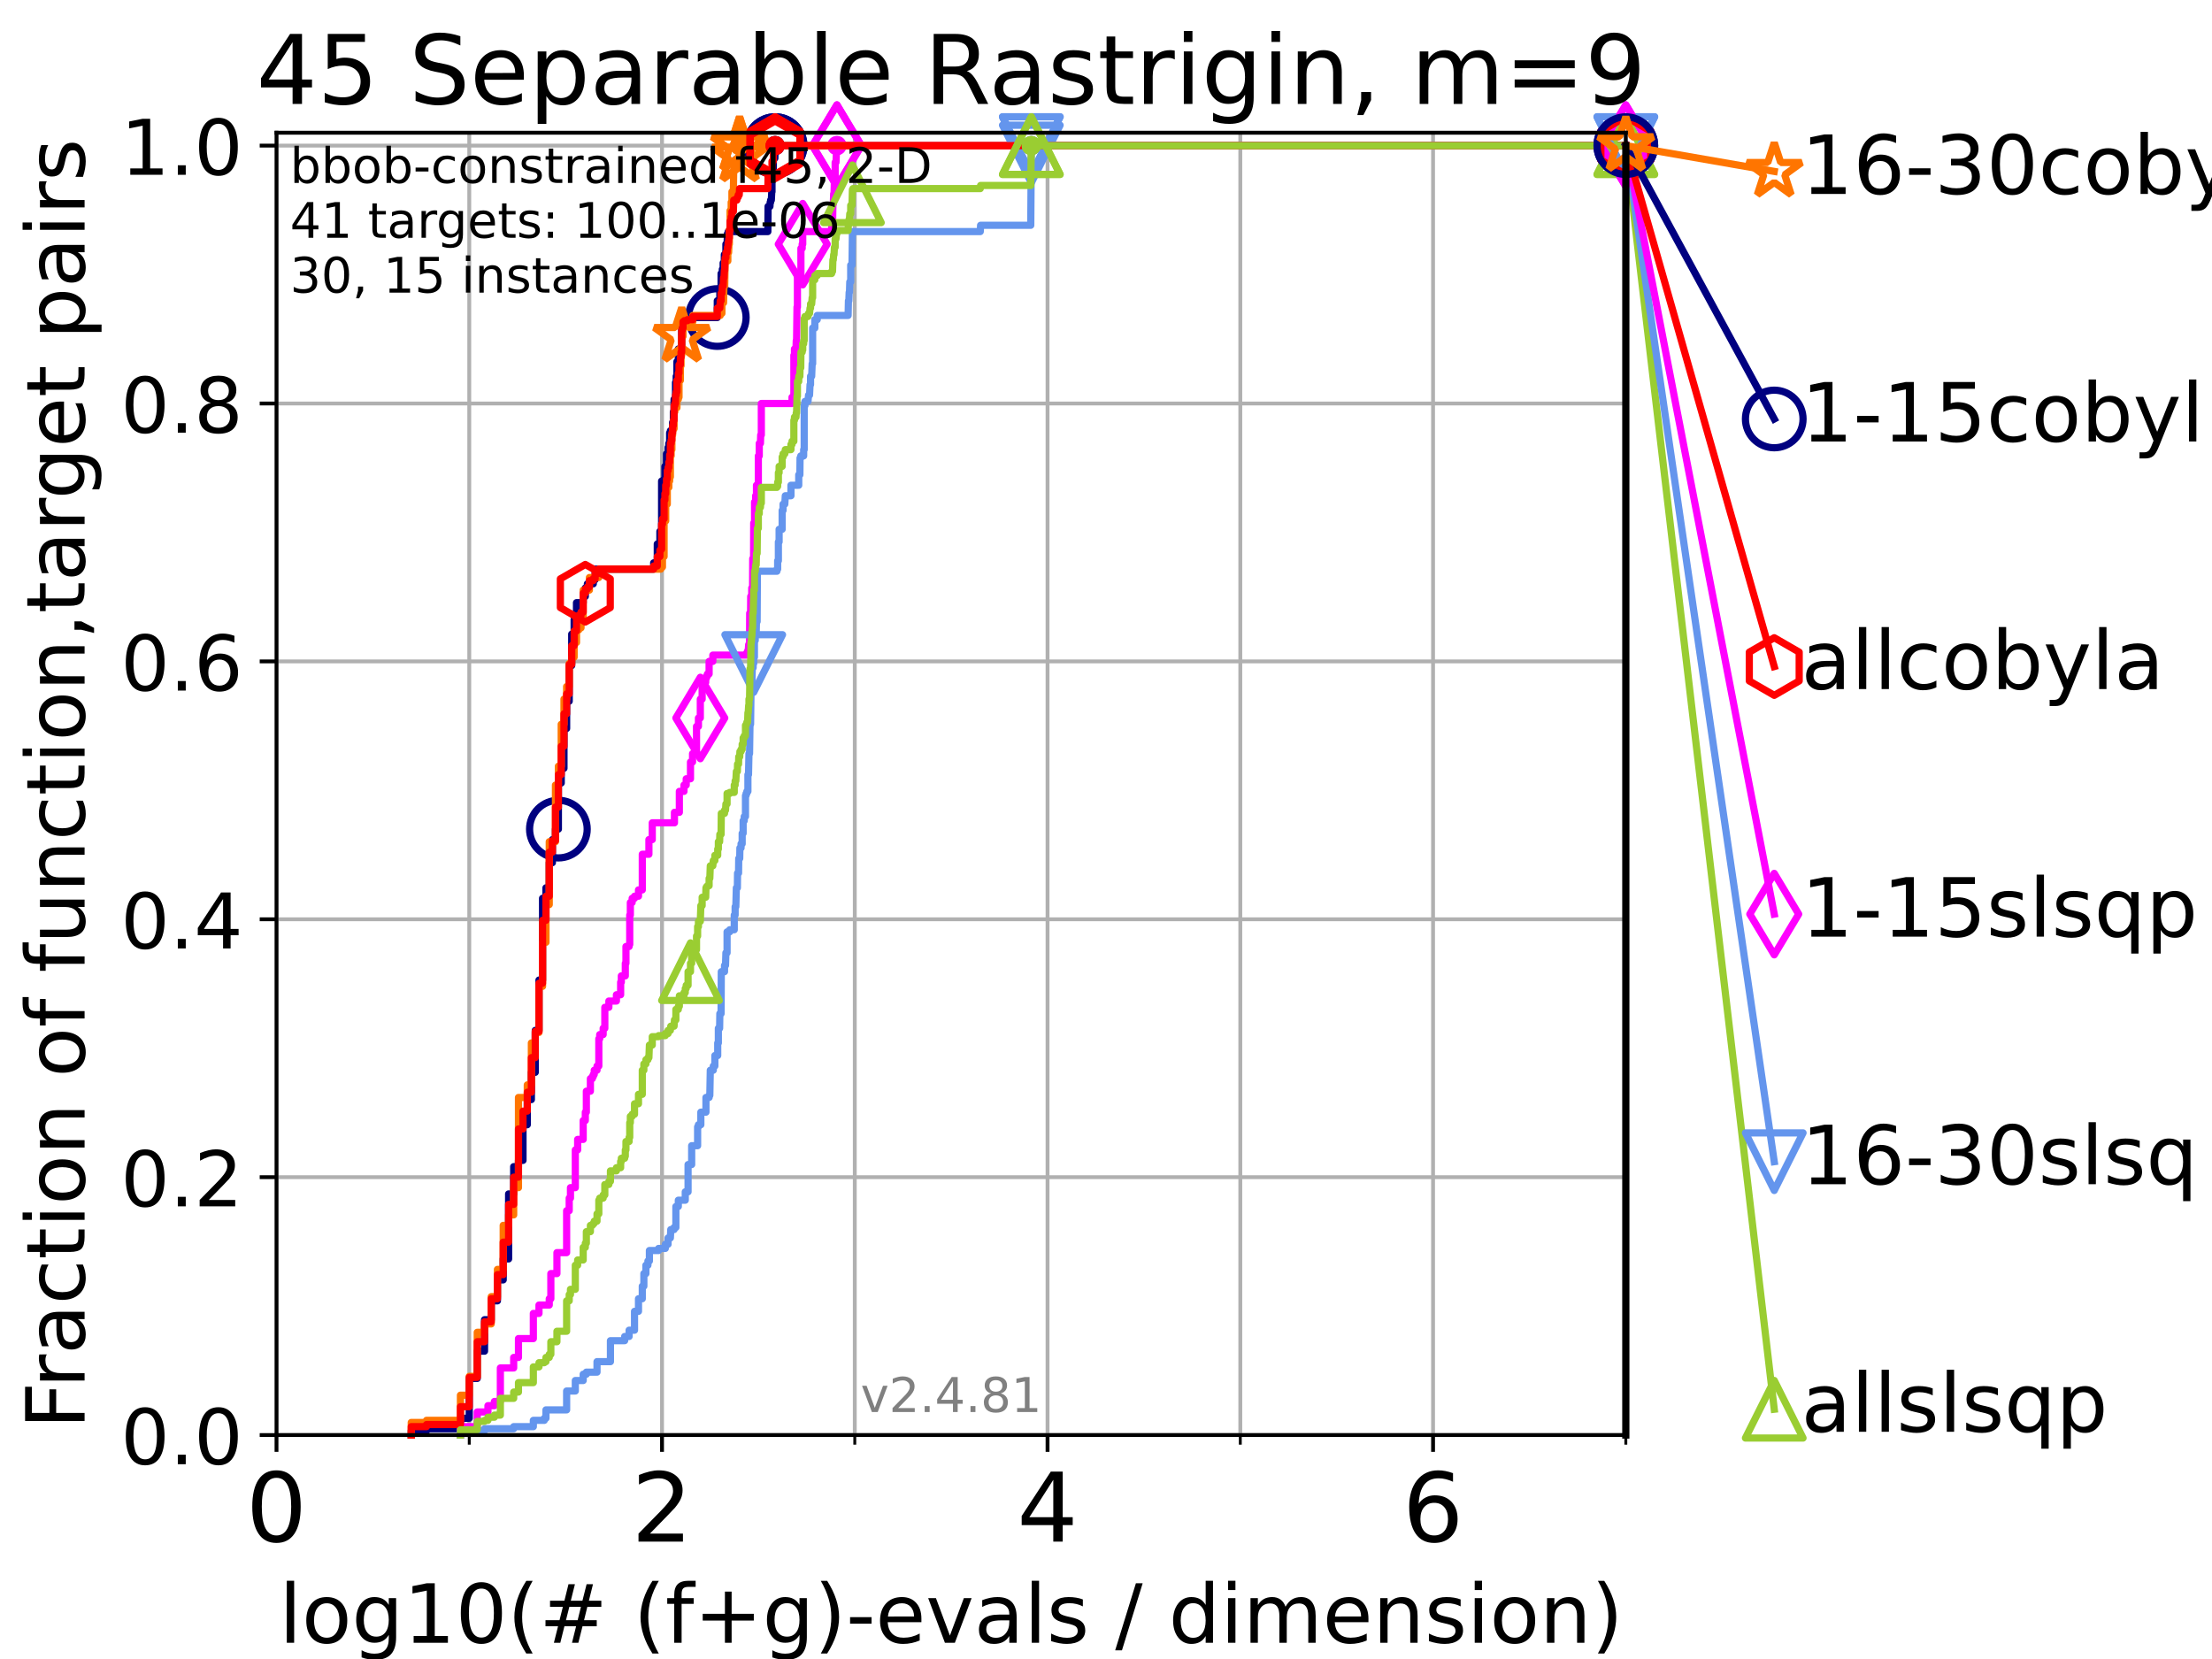 <?xml version="1.0" encoding="utf-8" standalone="no"?>
<!DOCTYPE svg PUBLIC "-//W3C//DTD SVG 1.1//EN"
  "http://www.w3.org/Graphics/SVG/1.1/DTD/svg11.dtd">
<!-- Created with matplotlib (https://matplotlib.org/) -->
<svg height="345.6pt" version="1.1" viewBox="0 0 460.8 345.6" width="460.8pt" xmlns="http://www.w3.org/2000/svg" xmlns:xlink="http://www.w3.org/1999/xlink">
 <defs>
  <style type="text/css">*{stroke-linecap:butt;stroke-linejoin:round;}</style>
 </defs>
 <g id="figure_1">
  <g id="patch_1">
   <path d="M 0 345.6 
L 460.8 345.6 
L 460.8 0 
L 0 0 
z
" style="fill:#ffffff;"/>
  </g>
  <g id="axes_1">
   <g id="patch_2">
    <path d="M 57.6 298.944 
L 338.688 298.944 
L 338.688 27.648 
L 57.6 27.648 
z
" style="fill:#ffffff;"/>
   </g>
   <g id="matplotlib.axis_1">
    <g id="xtick_1">
     <g id="line2d_1">
      <path clip-path="url(#p96e14f5656)" d="M 57.6 298.944 
L 57.6 27.648 
" style="fill:none;stroke:#b0b0b0;stroke-linecap:square;stroke-width:0.8;"/>
     </g>
     <g id="line2d_2">
      <defs>
       <path d="M 0 0 
L 0 3.5 
" id="md42cfb4e1a" style="stroke:#000000;stroke-width:0.8;"/>
      </defs>
      <g>
       <use style="stroke:#000000;stroke-width:0.8;" x="57.6" xlink:href="#md42cfb4e1a" y="298.944"/>
      </g>
     </g>
     <g id="text_1">
      <!-- 0 -->
      <g transform="translate(51.237 321.141)scale(0.2 -0.2)">
       <defs>
        <path d="M 31.781 66.406 
Q 24.172 66.406 20.328 58.906 
Q 16.5 51.422 16.5 36.375 
Q 16.5 21.391 20.328 13.891 
Q 24.172 6.391 31.781 6.391 
Q 39.453 6.391 43.281 13.891 
Q 47.125 21.391 47.125 36.375 
Q 47.125 51.422 43.281 58.906 
Q 39.453 66.406 31.781 66.406 
z
M 31.781 74.219 
Q 44.047 74.219 50.516 64.516 
Q 56.984 54.828 56.984 36.375 
Q 56.984 17.969 50.516 8.266 
Q 44.047 -1.422 31.781 -1.422 
Q 19.531 -1.422 13.062 8.266 
Q 6.594 17.969 6.594 36.375 
Q 6.594 54.828 13.062 64.516 
Q 19.531 74.219 31.781 74.219 
z
" id="DejaVuSans-48"/>
       </defs>
       <use xlink:href="#DejaVuSans-48"/>
      </g>
     </g>
    </g>
    <g id="xtick_2">
     <g id="line2d_3">
      <path clip-path="url(#p96e14f5656)" d="M 137.911 298.944 
L 137.911 27.648 
" style="fill:none;stroke:#b0b0b0;stroke-linecap:square;stroke-width:0.8;"/>
     </g>
     <g id="line2d_4">
      <g>
       <use style="stroke:#000000;stroke-width:0.8;" x="137.911" xlink:href="#md42cfb4e1a" y="298.944"/>
      </g>
     </g>
     <g id="text_2">
      <!-- 2 -->
      <g transform="translate(131.548 321.141)scale(0.2 -0.2)">
       <defs>
        <path d="M 19.188 8.297 
L 53.609 8.297 
L 53.609 0 
L 7.328 0 
L 7.328 8.297 
Q 12.938 14.109 22.625 23.891 
Q 32.328 33.688 34.812 36.531 
Q 39.547 41.844 41.422 45.531 
Q 43.312 49.219 43.312 52.781 
Q 43.312 58.594 39.234 62.25 
Q 35.156 65.922 28.609 65.922 
Q 23.969 65.922 18.812 64.312 
Q 13.672 62.703 7.812 59.422 
L 7.812 69.391 
Q 13.766 71.781 18.938 73 
Q 24.125 74.219 28.422 74.219 
Q 39.75 74.219 46.484 68.547 
Q 53.219 62.891 53.219 53.422 
Q 53.219 48.922 51.531 44.891 
Q 49.859 40.875 45.406 35.406 
Q 44.188 33.984 37.641 27.219 
Q 31.109 20.453 19.188 8.297 
z
" id="DejaVuSans-50"/>
       </defs>
       <use xlink:href="#DejaVuSans-50"/>
      </g>
     </g>
    </g>
    <g id="xtick_3">
     <g id="line2d_5">
      <path clip-path="url(#p96e14f5656)" d="M 218.222 298.944 
L 218.222 27.648 
" style="fill:none;stroke:#b0b0b0;stroke-linecap:square;stroke-width:0.8;"/>
     </g>
     <g id="line2d_6">
      <g>
       <use style="stroke:#000000;stroke-width:0.8;" x="218.222" xlink:href="#md42cfb4e1a" y="298.944"/>
      </g>
     </g>
     <g id="text_3">
      <!-- 4 -->
      <g transform="translate(211.859 321.141)scale(0.2 -0.2)">
       <defs>
        <path d="M 37.797 64.312 
L 12.891 25.391 
L 37.797 25.391 
z
M 35.203 72.906 
L 47.609 72.906 
L 47.609 25.391 
L 58.016 25.391 
L 58.016 17.188 
L 47.609 17.188 
L 47.609 0 
L 37.797 0 
L 37.797 17.188 
L 4.891 17.188 
L 4.891 26.703 
z
" id="DejaVuSans-52"/>
       </defs>
       <use xlink:href="#DejaVuSans-52"/>
      </g>
     </g>
    </g>
    <g id="xtick_4">
     <g id="line2d_7">
      <path clip-path="url(#p96e14f5656)" d="M 298.533 298.944 
L 298.533 27.648 
" style="fill:none;stroke:#b0b0b0;stroke-linecap:square;stroke-width:0.8;"/>
     </g>
     <g id="line2d_8">
      <g>
       <use style="stroke:#000000;stroke-width:0.8;" x="298.533" xlink:href="#md42cfb4e1a" y="298.944"/>
      </g>
     </g>
     <g id="text_4">
      <!-- 6 -->
      <g transform="translate(292.17 321.141)scale(0.2 -0.2)">
       <defs>
        <path d="M 33.016 40.375 
Q 26.375 40.375 22.484 35.828 
Q 18.609 31.297 18.609 23.391 
Q 18.609 15.531 22.484 10.953 
Q 26.375 6.391 33.016 6.391 
Q 39.656 6.391 43.531 10.953 
Q 47.406 15.531 47.406 23.391 
Q 47.406 31.297 43.531 35.828 
Q 39.656 40.375 33.016 40.375 
z
M 52.594 71.297 
L 52.594 62.312 
Q 48.875 64.062 45.094 64.984 
Q 41.312 65.922 37.594 65.922 
Q 27.828 65.922 22.672 59.328 
Q 17.531 52.734 16.797 39.406 
Q 19.672 43.656 24.016 45.922 
Q 28.375 48.188 33.594 48.188 
Q 44.578 48.188 50.953 41.516 
Q 57.328 34.859 57.328 23.391 
Q 57.328 12.156 50.688 5.359 
Q 44.047 -1.422 33.016 -1.422 
Q 20.359 -1.422 13.672 8.266 
Q 6.984 17.969 6.984 36.375 
Q 6.984 53.656 15.188 63.938 
Q 23.391 74.219 37.203 74.219 
Q 40.922 74.219 44.703 73.484 
Q 48.484 72.75 52.594 71.297 
z
" id="DejaVuSans-54"/>
       </defs>
       <use xlink:href="#DejaVuSans-54"/>
      </g>
     </g>
    </g>
    <g id="xtick_5">
     <g id="line2d_9">
      <path clip-path="url(#p96e14f5656)" d="M 97.755 298.944 
L 97.755 27.648 
" style="fill:none;stroke:#b0b0b0;stroke-linecap:square;stroke-width:0.8;"/>
     </g>
     <g id="line2d_10">
      <defs>
       <path d="M 0 0 
L 0 2 
" id="m133e43204a" style="stroke:#000000;stroke-width:0.6;"/>
      </defs>
      <g>
       <use style="stroke:#000000;stroke-width:0.6;" x="97.755" xlink:href="#m133e43204a" y="298.944"/>
      </g>
     </g>
    </g>
    <g id="xtick_6">
     <g id="line2d_11">
      <path clip-path="url(#p96e14f5656)" d="M 178.066 298.944 
L 178.066 27.648 
" style="fill:none;stroke:#b0b0b0;stroke-linecap:square;stroke-width:0.8;"/>
     </g>
     <g id="line2d_12">
      <g>
       <use style="stroke:#000000;stroke-width:0.6;" x="178.066" xlink:href="#m133e43204a" y="298.944"/>
      </g>
     </g>
    </g>
    <g id="xtick_7">
     <g id="line2d_13">
      <path clip-path="url(#p96e14f5656)" d="M 258.377 298.944 
L 258.377 27.648 
" style="fill:none;stroke:#b0b0b0;stroke-linecap:square;stroke-width:0.8;"/>
     </g>
     <g id="line2d_14">
      <g>
       <use style="stroke:#000000;stroke-width:0.6;" x="258.377" xlink:href="#m133e43204a" y="298.944"/>
      </g>
     </g>
    </g>
    <g id="xtick_8">
     <g id="line2d_15">
      <path clip-path="url(#p96e14f5656)" d="M 338.688 298.944 
L 338.688 27.648 
" style="fill:none;stroke:#b0b0b0;stroke-linecap:square;stroke-width:0.8;"/>
     </g>
     <g id="line2d_16">
      <g>
       <use style="stroke:#000000;stroke-width:0.6;" x="338.688" xlink:href="#m133e43204a" y="298.944"/>
      </g>
     </g>
    </g>
    <g id="text_5">
     <!-- log10(# (f+g)-evals / dimension) -->
     <g transform="translate(58.145 342.218)scale(0.17 -0.17)">
      <defs>
       <path d="M 9.422 75.984 
L 18.406 75.984 
L 18.406 0 
L 9.422 0 
z
" id="DejaVuSans-108"/>
       <path d="M 30.609 48.391 
Q 23.391 48.391 19.188 42.75 
Q 14.984 37.109 14.984 27.297 
Q 14.984 17.484 19.156 11.844 
Q 23.344 6.203 30.609 6.203 
Q 37.797 6.203 41.984 11.859 
Q 46.188 17.531 46.188 27.297 
Q 46.188 37.016 41.984 42.703 
Q 37.797 48.391 30.609 48.391 
z
M 30.609 56 
Q 42.328 56 49.016 48.375 
Q 55.719 40.766 55.719 27.297 
Q 55.719 13.875 49.016 6.219 
Q 42.328 -1.422 30.609 -1.422 
Q 18.844 -1.422 12.172 6.219 
Q 5.516 13.875 5.516 27.297 
Q 5.516 40.766 12.172 48.375 
Q 18.844 56 30.609 56 
z
" id="DejaVuSans-111"/>
       <path d="M 45.406 27.984 
Q 45.406 37.75 41.375 43.109 
Q 37.359 48.484 30.078 48.484 
Q 22.859 48.484 18.828 43.109 
Q 14.797 37.75 14.797 27.984 
Q 14.797 18.266 18.828 12.891 
Q 22.859 7.516 30.078 7.516 
Q 37.359 7.516 41.375 12.891 
Q 45.406 18.266 45.406 27.984 
z
M 54.391 6.781 
Q 54.391 -7.172 48.188 -13.984 
Q 42 -20.797 29.203 -20.797 
Q 24.469 -20.797 20.266 -20.094 
Q 16.062 -19.391 12.109 -17.922 
L 12.109 -9.188 
Q 16.062 -11.328 19.922 -12.344 
Q 23.781 -13.375 27.781 -13.375 
Q 36.625 -13.375 41.016 -8.766 
Q 45.406 -4.156 45.406 5.172 
L 45.406 9.625 
Q 42.625 4.781 38.281 2.391 
Q 33.938 0 27.875 0 
Q 17.828 0 11.672 7.656 
Q 5.516 15.328 5.516 27.984 
Q 5.516 40.672 11.672 48.328 
Q 17.828 56 27.875 56 
Q 33.938 56 38.281 53.609 
Q 42.625 51.219 45.406 46.391 
L 45.406 54.688 
L 54.391 54.688 
z
" id="DejaVuSans-103"/>
       <path d="M 12.406 8.297 
L 28.516 8.297 
L 28.516 63.922 
L 10.984 60.406 
L 10.984 69.391 
L 28.422 72.906 
L 38.281 72.906 
L 38.281 8.297 
L 54.391 8.297 
L 54.391 0 
L 12.406 0 
z
" id="DejaVuSans-49"/>
       <path d="M 31 75.875 
Q 24.469 64.656 21.281 53.656 
Q 18.109 42.672 18.109 31.391 
Q 18.109 20.125 21.312 9.062 
Q 24.516 -2 31 -13.188 
L 23.188 -13.188 
Q 15.875 -1.703 12.234 9.375 
Q 8.594 20.453 8.594 31.391 
Q 8.594 42.281 12.203 53.312 
Q 15.828 64.359 23.188 75.875 
z
" id="DejaVuSans-40"/>
       <path d="M 51.125 44 
L 36.922 44 
L 32.812 27.688 
L 47.125 27.688 
z
M 43.797 71.781 
L 38.719 51.516 
L 52.984 51.516 
L 58.109 71.781 
L 65.922 71.781 
L 60.891 51.516 
L 76.125 51.516 
L 76.125 44 
L 58.984 44 
L 54.984 27.688 
L 70.516 27.688 
L 70.516 20.219 
L 53.078 20.219 
L 48 0 
L 40.188 0 
L 45.219 20.219 
L 30.906 20.219 
L 25.875 0 
L 18.016 0 
L 23.094 20.219 
L 7.719 20.219 
L 7.719 27.688 
L 24.906 27.688 
L 29 44 
L 13.281 44 
L 13.281 51.516 
L 30.906 51.516 
L 35.891 71.781 
z
" id="DejaVuSans-35"/>
       <path id="DejaVuSans-32"/>
       <path d="M 37.109 75.984 
L 37.109 68.5 
L 28.516 68.5 
Q 23.688 68.5 21.797 66.547 
Q 19.922 64.594 19.922 59.516 
L 19.922 54.688 
L 34.719 54.688 
L 34.719 47.703 
L 19.922 47.703 
L 19.922 0 
L 10.891 0 
L 10.891 47.703 
L 2.297 47.703 
L 2.297 54.688 
L 10.891 54.688 
L 10.891 58.5 
Q 10.891 67.625 15.141 71.797 
Q 19.391 75.984 28.609 75.984 
z
" id="DejaVuSans-102"/>
       <path d="M 46 62.703 
L 46 35.5 
L 73.188 35.5 
L 73.188 27.203 
L 46 27.203 
L 46 0 
L 37.797 0 
L 37.797 27.203 
L 10.594 27.203 
L 10.594 35.5 
L 37.797 35.5 
L 37.797 62.703 
z
" id="DejaVuSans-43"/>
       <path d="M 8.016 75.875 
L 15.828 75.875 
Q 23.141 64.359 26.781 53.312 
Q 30.422 42.281 30.422 31.391 
Q 30.422 20.453 26.781 9.375 
Q 23.141 -1.703 15.828 -13.188 
L 8.016 -13.188 
Q 14.5 -2 17.703 9.062 
Q 20.906 20.125 20.906 31.391 
Q 20.906 42.672 17.703 53.656 
Q 14.5 64.656 8.016 75.875 
z
" id="DejaVuSans-41"/>
       <path d="M 4.891 31.391 
L 31.203 31.391 
L 31.203 23.391 
L 4.891 23.391 
z
" id="DejaVuSans-45"/>
       <path d="M 56.203 29.594 
L 56.203 25.203 
L 14.891 25.203 
Q 15.484 15.922 20.484 11.062 
Q 25.484 6.203 34.422 6.203 
Q 39.594 6.203 44.453 7.469 
Q 49.312 8.734 54.109 11.281 
L 54.109 2.781 
Q 49.266 0.734 44.188 -0.344 
Q 39.109 -1.422 33.891 -1.422 
Q 20.797 -1.422 13.156 6.188 
Q 5.516 13.812 5.516 26.812 
Q 5.516 40.234 12.766 48.109 
Q 20.016 56 32.328 56 
Q 43.359 56 49.781 48.891 
Q 56.203 41.797 56.203 29.594 
z
M 47.219 32.234 
Q 47.125 39.594 43.094 43.984 
Q 39.062 48.391 32.422 48.391 
Q 24.906 48.391 20.391 44.141 
Q 15.875 39.891 15.188 32.172 
z
" id="DejaVuSans-101"/>
       <path d="M 2.984 54.688 
L 12.5 54.688 
L 29.594 8.797 
L 46.688 54.688 
L 56.203 54.688 
L 35.688 0 
L 23.484 0 
z
" id="DejaVuSans-118"/>
       <path d="M 34.281 27.484 
Q 23.391 27.484 19.188 25 
Q 14.984 22.516 14.984 16.5 
Q 14.984 11.719 18.141 8.906 
Q 21.297 6.109 26.703 6.109 
Q 34.188 6.109 38.703 11.406 
Q 43.219 16.703 43.219 25.484 
L 43.219 27.484 
z
M 52.203 31.203 
L 52.203 0 
L 43.219 0 
L 43.219 8.297 
Q 40.141 3.328 35.547 0.953 
Q 30.953 -1.422 24.312 -1.422 
Q 15.922 -1.422 10.953 3.297 
Q 6 8.016 6 15.922 
Q 6 25.141 12.172 29.828 
Q 18.359 34.516 30.609 34.516 
L 43.219 34.516 
L 43.219 35.406 
Q 43.219 41.609 39.141 45 
Q 35.062 48.391 27.688 48.391 
Q 23 48.391 18.547 47.266 
Q 14.109 46.141 10.016 43.891 
L 10.016 52.203 
Q 14.938 54.109 19.578 55.047 
Q 24.219 56 28.609 56 
Q 40.484 56 46.344 49.844 
Q 52.203 43.703 52.203 31.203 
z
" id="DejaVuSans-97"/>
       <path d="M 44.281 53.078 
L 44.281 44.578 
Q 40.484 46.531 36.375 47.5 
Q 32.281 48.484 27.875 48.484 
Q 21.188 48.484 17.844 46.438 
Q 14.5 44.391 14.5 40.281 
Q 14.5 37.156 16.891 35.375 
Q 19.281 33.594 26.516 31.984 
L 29.594 31.297 
Q 39.156 29.25 43.188 25.516 
Q 47.219 21.781 47.219 15.094 
Q 47.219 7.469 41.188 3.016 
Q 35.156 -1.422 24.609 -1.422 
Q 20.219 -1.422 15.453 -0.562 
Q 10.688 0.297 5.422 2 
L 5.422 11.281 
Q 10.406 8.688 15.234 7.391 
Q 20.062 6.109 24.812 6.109 
Q 31.156 6.109 34.562 8.281 
Q 37.984 10.453 37.984 14.406 
Q 37.984 18.062 35.516 20.016 
Q 33.062 21.969 24.703 23.781 
L 21.578 24.516 
Q 13.234 26.266 9.516 29.906 
Q 5.812 33.547 5.812 39.891 
Q 5.812 47.609 11.281 51.797 
Q 16.75 56 26.812 56 
Q 31.781 56 36.172 55.266 
Q 40.578 54.547 44.281 53.078 
z
" id="DejaVuSans-115"/>
       <path d="M 25.391 72.906 
L 33.688 72.906 
L 8.297 -9.281 
L 0 -9.281 
z
" id="DejaVuSans-47"/>
       <path d="M 45.406 46.391 
L 45.406 75.984 
L 54.391 75.984 
L 54.391 0 
L 45.406 0 
L 45.406 8.203 
Q 42.578 3.328 38.25 0.953 
Q 33.938 -1.422 27.875 -1.422 
Q 17.969 -1.422 11.734 6.484 
Q 5.516 14.406 5.516 27.297 
Q 5.516 40.188 11.734 48.094 
Q 17.969 56 27.875 56 
Q 33.938 56 38.25 53.625 
Q 42.578 51.266 45.406 46.391 
z
M 14.797 27.297 
Q 14.797 17.391 18.875 11.75 
Q 22.953 6.109 30.078 6.109 
Q 37.203 6.109 41.297 11.75 
Q 45.406 17.391 45.406 27.297 
Q 45.406 37.203 41.297 42.844 
Q 37.203 48.484 30.078 48.484 
Q 22.953 48.484 18.875 42.844 
Q 14.797 37.203 14.797 27.297 
z
" id="DejaVuSans-100"/>
       <path d="M 9.422 54.688 
L 18.406 54.688 
L 18.406 0 
L 9.422 0 
z
M 9.422 75.984 
L 18.406 75.984 
L 18.406 64.594 
L 9.422 64.594 
z
" id="DejaVuSans-105"/>
       <path d="M 52 44.188 
Q 55.375 50.25 60.062 53.125 
Q 64.75 56 71.094 56 
Q 79.641 56 84.281 50.016 
Q 88.922 44.047 88.922 33.016 
L 88.922 0 
L 79.891 0 
L 79.891 32.719 
Q 79.891 40.578 77.094 44.375 
Q 74.312 48.188 68.609 48.188 
Q 61.625 48.188 57.562 43.547 
Q 53.516 38.922 53.516 30.906 
L 53.516 0 
L 44.484 0 
L 44.484 32.719 
Q 44.484 40.625 41.703 44.406 
Q 38.922 48.188 33.109 48.188 
Q 26.219 48.188 22.156 43.531 
Q 18.109 38.875 18.109 30.906 
L 18.109 0 
L 9.078 0 
L 9.078 54.688 
L 18.109 54.688 
L 18.109 46.188 
Q 21.188 51.219 25.484 53.609 
Q 29.781 56 35.688 56 
Q 41.656 56 45.828 52.969 
Q 50 49.953 52 44.188 
z
" id="DejaVuSans-109"/>
       <path d="M 54.891 33.016 
L 54.891 0 
L 45.906 0 
L 45.906 32.719 
Q 45.906 40.484 42.875 44.328 
Q 39.844 48.188 33.797 48.188 
Q 26.516 48.188 22.312 43.547 
Q 18.109 38.922 18.109 30.906 
L 18.109 0 
L 9.078 0 
L 9.078 54.688 
L 18.109 54.688 
L 18.109 46.188 
Q 21.344 51.125 25.703 53.562 
Q 30.078 56 35.797 56 
Q 45.219 56 50.047 50.172 
Q 54.891 44.344 54.891 33.016 
z
" id="DejaVuSans-110"/>
      </defs>
      <use xlink:href="#DejaVuSans-108"/>
      <use x="27.783" xlink:href="#DejaVuSans-111"/>
      <use x="88.965" xlink:href="#DejaVuSans-103"/>
      <use x="152.441" xlink:href="#DejaVuSans-49"/>
      <use x="216.064" xlink:href="#DejaVuSans-48"/>
      <use x="279.688" xlink:href="#DejaVuSans-40"/>
      <use x="318.701" xlink:href="#DejaVuSans-35"/>
      <use x="402.49" xlink:href="#DejaVuSans-32"/>
      <use x="434.277" xlink:href="#DejaVuSans-40"/>
      <use x="473.291" xlink:href="#DejaVuSans-102"/>
      <use x="508.496" xlink:href="#DejaVuSans-43"/>
      <use x="592.285" xlink:href="#DejaVuSans-103"/>
      <use x="655.762" xlink:href="#DejaVuSans-41"/>
      <use x="694.775" xlink:href="#DejaVuSans-45"/>
      <use x="730.859" xlink:href="#DejaVuSans-101"/>
      <use x="792.383" xlink:href="#DejaVuSans-118"/>
      <use x="851.562" xlink:href="#DejaVuSans-97"/>
      <use x="912.842" xlink:href="#DejaVuSans-108"/>
      <use x="940.625" xlink:href="#DejaVuSans-115"/>
      <use x="992.725" xlink:href="#DejaVuSans-32"/>
      <use x="1024.512" xlink:href="#DejaVuSans-47"/>
      <use x="1058.203" xlink:href="#DejaVuSans-32"/>
      <use x="1089.99" xlink:href="#DejaVuSans-100"/>
      <use x="1153.467" xlink:href="#DejaVuSans-105"/>
      <use x="1181.25" xlink:href="#DejaVuSans-109"/>
      <use x="1278.662" xlink:href="#DejaVuSans-101"/>
      <use x="1340.186" xlink:href="#DejaVuSans-110"/>
      <use x="1403.564" xlink:href="#DejaVuSans-115"/>
      <use x="1455.664" xlink:href="#DejaVuSans-105"/>
      <use x="1483.447" xlink:href="#DejaVuSans-111"/>
      <use x="1544.629" xlink:href="#DejaVuSans-110"/>
      <use x="1608.008" xlink:href="#DejaVuSans-41"/>
     </g>
    </g>
   </g>
   <g id="matplotlib.axis_2">
    <g id="ytick_1">
     <g id="line2d_17">
      <path clip-path="url(#p96e14f5656)" d="M 57.6 298.944 
L 338.688 298.944 
" style="fill:none;stroke:#b0b0b0;stroke-linecap:square;stroke-width:0.8;"/>
     </g>
     <g id="line2d_18">
      <defs>
       <path d="M 0 0 
L -3.5 0 
" id="mb4555f634f" style="stroke:#000000;stroke-width:0.8;"/>
      </defs>
      <g>
       <use style="stroke:#000000;stroke-width:0.8;" x="57.6" xlink:href="#mb4555f634f" y="298.944"/>
      </g>
     </g>
     <g id="text_6">
      <!-- 0.0 -->
      <g transform="translate(25.155 305.023)scale(0.16 -0.16)">
       <defs>
        <path d="M 10.688 12.406 
L 21 12.406 
L 21 0 
L 10.688 0 
z
" id="DejaVuSans-46"/>
       </defs>
       <use xlink:href="#DejaVuSans-48"/>
       <use x="63.623" xlink:href="#DejaVuSans-46"/>
       <use x="95.41" xlink:href="#DejaVuSans-48"/>
      </g>
     </g>
    </g>
    <g id="ytick_2">
     <g id="line2d_19">
      <path clip-path="url(#p96e14f5656)" d="M 57.6 245.222 
L 338.688 245.222 
" style="fill:none;stroke:#b0b0b0;stroke-linecap:square;stroke-width:0.8;"/>
     </g>
     <g id="line2d_20">
      <g>
       <use style="stroke:#000000;stroke-width:0.8;" x="57.6" xlink:href="#mb4555f634f" y="245.222"/>
      </g>
     </g>
     <g id="text_7">
      <!-- 0.2 -->
      <g transform="translate(25.155 251.301)scale(0.16 -0.16)">
       <use xlink:href="#DejaVuSans-48"/>
       <use x="63.623" xlink:href="#DejaVuSans-46"/>
       <use x="95.41" xlink:href="#DejaVuSans-50"/>
      </g>
     </g>
    </g>
    <g id="ytick_3">
     <g id="line2d_21">
      <path clip-path="url(#p96e14f5656)" d="M 57.6 191.5 
L 338.688 191.5 
" style="fill:none;stroke:#b0b0b0;stroke-linecap:square;stroke-width:0.8;"/>
     </g>
     <g id="line2d_22">
      <g>
       <use style="stroke:#000000;stroke-width:0.8;" x="57.6" xlink:href="#mb4555f634f" y="191.5"/>
      </g>
     </g>
     <g id="text_8">
      <!-- 0.4 -->
      <g transform="translate(25.155 197.579)scale(0.16 -0.16)">
       <use xlink:href="#DejaVuSans-48"/>
       <use x="63.623" xlink:href="#DejaVuSans-46"/>
       <use x="95.41" xlink:href="#DejaVuSans-52"/>
      </g>
     </g>
    </g>
    <g id="ytick_4">
     <g id="line2d_23">
      <path clip-path="url(#p96e14f5656)" d="M 57.6 137.778 
L 338.688 137.778 
" style="fill:none;stroke:#b0b0b0;stroke-linecap:square;stroke-width:0.8;"/>
     </g>
     <g id="line2d_24">
      <g>
       <use style="stroke:#000000;stroke-width:0.8;" x="57.6" xlink:href="#mb4555f634f" y="137.778"/>
      </g>
     </g>
     <g id="text_9">
      <!-- 0.6 -->
      <g transform="translate(25.155 143.857)scale(0.16 -0.16)">
       <use xlink:href="#DejaVuSans-48"/>
       <use x="63.623" xlink:href="#DejaVuSans-46"/>
       <use x="95.41" xlink:href="#DejaVuSans-54"/>
      </g>
     </g>
    </g>
    <g id="ytick_5">
     <g id="line2d_25">
      <path clip-path="url(#p96e14f5656)" d="M 57.6 84.056 
L 338.688 84.056 
" style="fill:none;stroke:#b0b0b0;stroke-linecap:square;stroke-width:0.8;"/>
     </g>
     <g id="line2d_26">
      <g>
       <use style="stroke:#000000;stroke-width:0.8;" x="57.6" xlink:href="#mb4555f634f" y="84.056"/>
      </g>
     </g>
     <g id="text_10">
      <!-- 0.8 -->
      <g transform="translate(25.155 90.135)scale(0.16 -0.16)">
       <defs>
        <path d="M 31.781 34.625 
Q 24.75 34.625 20.719 30.859 
Q 16.703 27.094 16.703 20.516 
Q 16.703 13.922 20.719 10.156 
Q 24.75 6.391 31.781 6.391 
Q 38.812 6.391 42.859 10.172 
Q 46.922 13.969 46.922 20.516 
Q 46.922 27.094 42.891 30.859 
Q 38.875 34.625 31.781 34.625 
z
M 21.922 38.812 
Q 15.578 40.375 12.031 44.719 
Q 8.5 49.078 8.5 55.328 
Q 8.5 64.062 14.719 69.141 
Q 20.953 74.219 31.781 74.219 
Q 42.672 74.219 48.875 69.141 
Q 55.078 64.062 55.078 55.328 
Q 55.078 49.078 51.531 44.719 
Q 48 40.375 41.703 38.812 
Q 48.828 37.156 52.797 32.312 
Q 56.781 27.484 56.781 20.516 
Q 56.781 9.906 50.312 4.234 
Q 43.844 -1.422 31.781 -1.422 
Q 19.734 -1.422 13.25 4.234 
Q 6.781 9.906 6.781 20.516 
Q 6.781 27.484 10.781 32.312 
Q 14.797 37.156 21.922 38.812 
z
M 18.312 54.391 
Q 18.312 48.734 21.844 45.562 
Q 25.391 42.391 31.781 42.391 
Q 38.141 42.391 41.719 45.562 
Q 45.312 48.734 45.312 54.391 
Q 45.312 60.062 41.719 63.234 
Q 38.141 66.406 31.781 66.406 
Q 25.391 66.406 21.844 63.234 
Q 18.312 60.062 18.312 54.391 
z
" id="DejaVuSans-56"/>
       </defs>
       <use xlink:href="#DejaVuSans-48"/>
       <use x="63.623" xlink:href="#DejaVuSans-46"/>
       <use x="95.41" xlink:href="#DejaVuSans-56"/>
      </g>
     </g>
    </g>
    <g id="ytick_6">
     <g id="line2d_27">
      <path clip-path="url(#p96e14f5656)" d="M 57.6 30.334 
L 338.688 30.334 
" style="fill:none;stroke:#b0b0b0;stroke-linecap:square;stroke-width:0.8;"/>
     </g>
     <g id="line2d_28">
      <g>
       <use style="stroke:#000000;stroke-width:0.8;" x="57.6" xlink:href="#mb4555f634f" y="30.334"/>
      </g>
     </g>
     <g id="text_11">
      <!-- 1.0 -->
      <g transform="translate(25.155 36.413)scale(0.16 -0.16)">
       <use xlink:href="#DejaVuSans-49"/>
       <use x="63.623" xlink:href="#DejaVuSans-46"/>
       <use x="95.41" xlink:href="#DejaVuSans-48"/>
      </g>
     </g>
    </g>
    <g id="text_12">
     <!-- Fraction of function,target pairs -->
     <g transform="translate(17.62 297.681)rotate(-90)scale(0.17 -0.17)">
      <defs>
       <path d="M 9.812 72.906 
L 51.703 72.906 
L 51.703 64.594 
L 19.672 64.594 
L 19.672 43.109 
L 48.578 43.109 
L 48.578 34.812 
L 19.672 34.812 
L 19.672 0 
L 9.812 0 
z
" id="DejaVuSans-70"/>
       <path d="M 41.109 46.297 
Q 39.594 47.172 37.812 47.578 
Q 36.031 48 33.891 48 
Q 26.266 48 22.188 43.047 
Q 18.109 38.094 18.109 28.812 
L 18.109 0 
L 9.078 0 
L 9.078 54.688 
L 18.109 54.688 
L 18.109 46.188 
Q 20.953 51.172 25.484 53.578 
Q 30.031 56 36.531 56 
Q 37.453 56 38.578 55.875 
Q 39.703 55.766 41.062 55.516 
z
" id="DejaVuSans-114"/>
       <path d="M 48.781 52.594 
L 48.781 44.188 
Q 44.969 46.297 41.141 47.344 
Q 37.312 48.391 33.406 48.391 
Q 24.656 48.391 19.812 42.844 
Q 14.984 37.312 14.984 27.297 
Q 14.984 17.281 19.812 11.734 
Q 24.656 6.203 33.406 6.203 
Q 37.312 6.203 41.141 7.25 
Q 44.969 8.297 48.781 10.406 
L 48.781 2.094 
Q 45.016 0.344 40.984 -0.531 
Q 36.969 -1.422 32.422 -1.422 
Q 20.062 -1.422 12.781 6.344 
Q 5.516 14.109 5.516 27.297 
Q 5.516 40.672 12.859 48.328 
Q 20.219 56 33.016 56 
Q 37.156 56 41.109 55.141 
Q 45.062 54.297 48.781 52.594 
z
" id="DejaVuSans-99"/>
       <path d="M 18.312 70.219 
L 18.312 54.688 
L 36.812 54.688 
L 36.812 47.703 
L 18.312 47.703 
L 18.312 18.016 
Q 18.312 11.328 20.141 9.422 
Q 21.969 7.516 27.594 7.516 
L 36.812 7.516 
L 36.812 0 
L 27.594 0 
Q 17.188 0 13.234 3.875 
Q 9.281 7.766 9.281 18.016 
L 9.281 47.703 
L 2.688 47.703 
L 2.688 54.688 
L 9.281 54.688 
L 9.281 70.219 
z
" id="DejaVuSans-116"/>
       <path d="M 8.5 21.578 
L 8.5 54.688 
L 17.484 54.688 
L 17.484 21.922 
Q 17.484 14.156 20.5 10.266 
Q 23.531 6.391 29.594 6.391 
Q 36.859 6.391 41.078 11.031 
Q 45.312 15.672 45.312 23.688 
L 45.312 54.688 
L 54.297 54.688 
L 54.297 0 
L 45.312 0 
L 45.312 8.406 
Q 42.047 3.422 37.719 1 
Q 33.406 -1.422 27.688 -1.422 
Q 18.266 -1.422 13.375 4.438 
Q 8.5 10.297 8.5 21.578 
z
M 31.109 56 
z
" id="DejaVuSans-117"/>
       <path d="M 11.719 12.406 
L 22.016 12.406 
L 22.016 4 
L 14.016 -11.625 
L 7.719 -11.625 
L 11.719 4 
z
" id="DejaVuSans-44"/>
       <path d="M 18.109 8.203 
L 18.109 -20.797 
L 9.078 -20.797 
L 9.078 54.688 
L 18.109 54.688 
L 18.109 46.391 
Q 20.953 51.266 25.266 53.625 
Q 29.594 56 35.594 56 
Q 45.562 56 51.781 48.094 
Q 58.016 40.188 58.016 27.297 
Q 58.016 14.406 51.781 6.484 
Q 45.562 -1.422 35.594 -1.422 
Q 29.594 -1.422 25.266 0.953 
Q 20.953 3.328 18.109 8.203 
z
M 48.688 27.297 
Q 48.688 37.203 44.609 42.844 
Q 40.531 48.484 33.406 48.484 
Q 26.266 48.484 22.188 42.844 
Q 18.109 37.203 18.109 27.297 
Q 18.109 17.391 22.188 11.75 
Q 26.266 6.109 33.406 6.109 
Q 40.531 6.109 44.609 11.75 
Q 48.688 17.391 48.688 27.297 
z
" id="DejaVuSans-112"/>
      </defs>
      <use xlink:href="#DejaVuSans-70"/>
      <use x="50.27" xlink:href="#DejaVuSans-114"/>
      <use x="91.383" xlink:href="#DejaVuSans-97"/>
      <use x="152.662" xlink:href="#DejaVuSans-99"/>
      <use x="207.643" xlink:href="#DejaVuSans-116"/>
      <use x="246.852" xlink:href="#DejaVuSans-105"/>
      <use x="274.635" xlink:href="#DejaVuSans-111"/>
      <use x="335.816" xlink:href="#DejaVuSans-110"/>
      <use x="399.195" xlink:href="#DejaVuSans-32"/>
      <use x="430.982" xlink:href="#DejaVuSans-111"/>
      <use x="492.164" xlink:href="#DejaVuSans-102"/>
      <use x="527.369" xlink:href="#DejaVuSans-32"/>
      <use x="559.156" xlink:href="#DejaVuSans-102"/>
      <use x="594.361" xlink:href="#DejaVuSans-117"/>
      <use x="657.74" xlink:href="#DejaVuSans-110"/>
      <use x="721.119" xlink:href="#DejaVuSans-99"/>
      <use x="776.1" xlink:href="#DejaVuSans-116"/>
      <use x="815.309" xlink:href="#DejaVuSans-105"/>
      <use x="843.092" xlink:href="#DejaVuSans-111"/>
      <use x="904.273" xlink:href="#DejaVuSans-110"/>
      <use x="967.652" xlink:href="#DejaVuSans-44"/>
      <use x="999.439" xlink:href="#DejaVuSans-116"/>
      <use x="1038.648" xlink:href="#DejaVuSans-97"/>
      <use x="1099.928" xlink:href="#DejaVuSans-114"/>
      <use x="1139.291" xlink:href="#DejaVuSans-103"/>
      <use x="1202.768" xlink:href="#DejaVuSans-101"/>
      <use x="1264.291" xlink:href="#DejaVuSans-116"/>
      <use x="1303.5" xlink:href="#DejaVuSans-32"/>
      <use x="1335.287" xlink:href="#DejaVuSans-112"/>
      <use x="1398.764" xlink:href="#DejaVuSans-97"/>
      <use x="1460.043" xlink:href="#DejaVuSans-105"/>
      <use x="1487.826" xlink:href="#DejaVuSans-114"/>
      <use x="1528.939" xlink:href="#DejaVuSans-115"/>
     </g>
    </g>
   </g>
   <g id="line2d_29">
    <defs>
     <path d="M 0 1.5 
C 0.398 1.5 0.779 1.342 1.061 1.061 
C 1.342 0.779 1.5 0.398 1.5 0 
C 1.5 -0.398 1.342 -0.779 1.061 -1.061 
C 0.779 -1.342 0.398 -1.5 0 -1.5 
C -0.398 -1.5 -0.779 -1.342 -1.061 -1.061 
C -1.342 -0.779 -1.5 -0.398 -1.5 0 
C -1.5 0.398 -1.342 0.779 -1.061 1.061 
C -0.779 1.342 -0.398 1.5 0 1.5 
z
" id="mc5b6a35374" style="stroke:#000080;"/>
    </defs>
    <g>
     <use style="fill:#000080;stroke:#000080;" x="161.466" xlink:href="#mc5b6a35374" y="30.334"/>
     <use style="fill:#000080;stroke:#000080;" x="161.466" xlink:href="#mc5b6a35374" y="30.334"/>
    </g>
   </g>
   <g id="line2d_30">
    <path d="M 85.667 298.944 
L 85.667 298.07 
L 88.847 298.07 
L 88.847 297.634 
L 95.918 297.634 
L 95.918 295.45 
L 97.755 295.45 
L 97.755 287.151 
L 99.418 287.151 
L 99.418 281.473 
L 100.935 281.473 
L 100.935 274.922 
L 102.331 274.922 
L 102.331 270.991 
L 103.623 270.991 
L 103.623 266.623 
L 104.826 266.623 
L 104.826 262.256 
L 105.952 262.256 
L 105.952 248.716 
L 107.009 248.716 
L 107.009 243.038 
L 108.006 243.038 
L 108.006 241.728 
L 108.949 241.728 
L 108.949 234.303 
L 109.843 234.303 
L 109.843 229.062 
L 110.694 229.062 
L 110.694 223.384 
L 111.506 223.384 
L 111.506 214.649 
L 112.281 214.649 
L 112.281 204.166 
L 113.023 204.166 
L 113.023 187.132 
L 113.735 187.132 
L 113.735 184.949 
L 114.419 184.949 
L 114.419 179.707 
L 115.077 179.707 
L 115.077 174.903 
L 115.711 174.903 
L 115.711 172.719 
L 116.323 172.719 
L 116.323 163.11 
L 116.914 163.11 
L 116.914 160.053 
L 117.486 160.053 
L 117.486 151.755 
L 118.04 151.755 
L 118.04 146.077 
L 118.577 146.077 
L 118.577 138.652 
L 119.097 138.652 
L 119.097 132.1 
L 119.603 132.1 
L 119.603 129.043 
L 120.094 129.043 
L 120.094 125.549 
L 121.49 125.549 
L 121.49 124.238 
L 121.931 124.238 
L 121.931 122.491 
L 122.362 122.491 
L 122.362 121.618 
L 123.594 121.618 
L 123.594 120.744 
L 123.985 120.744 
L 123.985 118.56 
L 136.17 118.56 
L 136.17 117.25 
L 136.924 117.25 
L 136.924 113.319 
L 137.469 113.319 
L 137.469 110.699 
L 137.823 110.699 
L 137.823 100.216 
L 138.341 100.216 
L 138.341 99.78 
L 138.511 99.78 
L 138.511 97.159 
L 138.845 97.159 
L 138.845 94.538 
L 139.172 94.538 
L 139.172 93.228 
L 139.334 93.228 
L 139.334 92.355 
L 139.494 92.355 
L 139.494 90.171 
L 139.652 90.171 
L 139.652 89.734 
L 140.119 89.734 
L 140.119 87.987 
L 140.272 87.987 
L 140.272 85.803 
L 140.424 85.803 
L 140.424 83.183 
L 140.723 83.183 
L 140.723 79.688 
L 140.871 79.688 
L 140.871 78.378 
L 141.018 78.378 
L 141.018 75.321 
L 141.307 75.321 
L 141.307 72.7 
L 142.01 72.7 
L 142.01 67.459 
L 142.148 67.459 
L 142.148 66.586 
L 143.209 66.586 
L 143.209 66.149 
L 149.423 66.149 
L 149.423 62.655 
L 149.955 62.655 
L 149.955 60.034 
L 150.215 60.034 
L 150.215 56.977 
L 150.472 56.977 
L 150.472 56.103 
L 150.641 56.103 
L 150.641 54.793 
L 150.891 54.793 
L 150.891 53.046 
L 151.219 53.046 
L 151.219 50.862 
L 151.462 50.862 
L 151.542 48.678 
L 151.701 48.678 
L 151.701 48.241 
L 159.956 48.241 
L 160.006 43 
L 160.394 43 
L 160.442 42.127 
L 160.538 42.127 
L 160.538 41.69 
L 160.68 41.69 
L 160.774 39.943 
L 160.821 39.943 
L 160.821 36.886 
L 161.1 36.886 
L 161.1 32.955 
L 161.42 32.955 
L 161.466 30.334 
L 338.688 30.334 
L 338.688 30.334 
" style="fill:none;stroke:#000080;stroke-linecap:square;stroke-width:1.5;"/>
   </g>
   <g id="line2d_31">
    <defs>
     <path d="M 0 6 
C 1.591 6 3.117 5.368 4.243 4.243 
C 5.368 3.117 6 1.591 6 0 
C 6 -1.591 5.368 -3.117 4.243 -4.243 
C 3.117 -5.368 1.591 -6 0 -6 
C -1.591 -6 -3.117 -5.368 -4.243 -4.243 
C -5.368 -3.117 -6 -1.591 -6 0 
C -6 1.591 -5.368 3.117 -4.243 4.243 
C -3.117 5.368 -1.591 6 0 6 
z
" id="m6aac55d8b0" style="stroke:#000080;stroke-width:1.5;"/>
    </defs>
    <g>
     <use style="fill-opacity:0;stroke:#000080;stroke-width:1.5;" x="116.323" xlink:href="#m6aac55d8b0" y="172.719"/>
     <use style="fill-opacity:0;stroke:#000080;stroke-width:1.5;" x="149.423" xlink:href="#m6aac55d8b0" y="66.149"/>
     <use style="fill-opacity:0;stroke:#000080;stroke-width:1.5;" x="161.466" xlink:href="#m6aac55d8b0" y="30.334"/>
     <use style="fill-opacity:0;stroke:#000080;stroke-width:1.5;" x="161.466" xlink:href="#m6aac55d8b0" y="30.334"/>
     <use style="fill-opacity:0;stroke:#000080;stroke-width:1.5;" x="338.688" xlink:href="#m6aac55d8b0" y="30.334"/>
    </g>
   </g>
   <g id="line2d_32">
    <path style="fill:none;stroke:#000080;stroke-linecap:square;stroke-width:1.5;"/>
    <g/>
   </g>
   <g id="line2d_33">
    <defs>
     <path d="M 0 1.5 
C 0.398 1.5 0.779 1.342 1.061 1.061 
C 1.342 0.779 1.5 0.398 1.5 0 
C 1.5 -0.398 1.342 -0.779 1.061 -1.061 
C 0.779 -1.342 0.398 -1.5 0 -1.5 
C -0.398 -1.5 -0.779 -1.342 -1.061 -1.061 
C -1.342 -0.779 -1.5 -0.398 -1.5 0 
C -1.5 0.398 -1.342 0.779 -1.061 1.061 
C -0.779 1.342 -0.398 1.5 0 1.5 
z
" id="m692c3373e5" style="stroke:#ff00ff;"/>
    </defs>
    <g>
     <use style="fill:#ff00ff;stroke:#ff00ff;" x="174.348" xlink:href="#m692c3373e5" y="30.334"/>
     <use style="fill:#ff00ff;stroke:#ff00ff;" x="174.348" xlink:href="#m692c3373e5" y="30.334"/>
    </g>
   </g>
   <g id="line2d_34">
    <path d="M 95.918 298.944 
L 95.918 297.197 
L 99.418 297.197 
L 99.418 294.14 
L 101.647 294.14 
L 101.647 292.829 
L 102.989 292.829 
L 102.989 291.956 
L 104.235 291.956 
L 104.235 284.968 
L 107.009 284.968 
L 107.009 282.784 
L 108.006 282.784 
L 108.006 278.853 
L 111.105 278.853 
L 111.105 273.612 
L 112.281 273.612 
L 112.281 271.865 
L 114.419 271.865 
L 114.419 270.554 
L 114.751 270.554 
L 114.751 265.313 
L 116.02 265.313 
L 116.02 260.946 
L 118.04 260.946 
L 118.04 252.21 
L 118.577 252.21 
L 118.577 249.59 
L 118.839 249.59 
L 118.839 247.406 
L 119.85 247.406 
L 119.85 239.544 
L 120.335 239.544 
L 120.335 237.36 
L 121.49 237.36 
L 121.49 233.429 
L 121.931 233.429 
L 121.931 231.682 
L 122.148 231.682 
L 122.148 227.315 
L 122.989 227.315 
L 122.989 224.694 
L 123.394 224.694 
L 123.394 224.257 
L 123.594 224.257 
L 123.594 223.821 
L 123.791 223.821 
L 123.791 222.947 
L 124.369 222.947 
L 124.369 222.074 
L 124.744 222.074 
L 124.744 216.396 
L 124.928 216.396 
L 124.928 215.522 
L 125.648 215.522 
L 125.648 214.212 
L 125.996 214.212 
L 125.996 209.844 
L 126.839 209.844 
L 126.839 208.534 
L 128.411 208.534 
L 128.411 207.224 
L 129.291 207.224 
L 129.291 204.603 
L 129.433 204.603 
L 129.433 203.293 
L 130.264 203.293 
L 130.264 200.672 
L 130.398 200.672 
L 130.398 197.178 
L 131.056 197.178 
L 131.056 196.741 
L 131.185 196.741 
L 131.185 190.627 
L 131.313 190.627 
L 131.313 188.006 
L 131.691 188.006 
L 131.691 187.132 
L 132.182 187.132 
L 132.182 186.696 
L 133.01 186.696 
L 133.01 185.385 
L 133.8 185.385 
L 133.8 177.96 
L 135.179 177.96 
L 135.179 174.903 
L 135.879 174.903 
L 135.879 171.409 
L 140.499 171.409 
L 140.499 169.225 
L 141.521 169.225 
L 141.521 164.857 
L 142.486 164.857 
L 142.486 163.547 
L 142.95 163.547 
L 142.95 162.237 
L 143.841 162.237 
L 143.841 158.743 
L 144.27 158.743 
L 144.27 156.996 
L 145.098 156.996 
L 145.098 151.318 
L 145.497 151.318 
L 145.497 149.571 
L 145.888 149.571 
L 145.888 145.64 
L 146.27 145.64 
L 146.27 142.146 
L 147.01 142.146 
L 147.01 141.272 
L 147.165 141.272 
L 147.165 140.835 
L 147.369 140.835 
L 147.369 140.399 
L 147.72 140.399 
L 147.72 137.778 
L 148.497 137.778 
L 148.497 136.468 
L 155.521 136.468 
L 155.521 136.031 
L 155.742 136.031 
L 155.742 135.594 
L 155.867 135.594 
L 155.96 134.284 
L 156.145 134.284 
L 156.175 127.732 
L 156.358 127.732 
L 156.388 124.238 
L 156.599 124.238 
L 156.599 122.491 
L 156.777 122.491 
L 156.806 116.377 
L 156.982 116.377 
L 157.012 108.952 
L 157.186 108.952 
L 157.186 104.584 
L 157.415 104.584 
L 157.415 103.274 
L 157.585 103.274 
L 157.585 101.09 
L 157.976 101.09 
L 157.976 94.975 
L 158.168 94.975 
L 158.168 92.355 
L 158.412 92.355 
L 158.466 90.608 
L 158.599 90.608 
L 158.599 84.056 
L 164.992 84.056 
L 164.992 82.746 
L 165.375 82.746 
L 165.375 74.011 
L 165.501 74.011 
L 165.501 72.7 
L 165.821 72.7 
L 165.873 70.953 
L 165.943 70.953 
L 166.031 63.965 
L 166.117 63.965 
L 166.117 57.85 
L 166.846 57.85 
L 166.846 51.736 
L 167.109 51.736 
L 167.109 50.862 
L 167.223 50.862 
L 167.223 48.241 
L 173.246 48.241 
L 173.246 47.368 
L 173.429 47.368 
L 173.508 42.563 
L 173.587 42.563 
L 173.666 40.38 
L 173.744 40.38 
L 173.823 37.322 
L 173.978 37.322 
L 173.978 33.828 
L 174.153 33.828 
L 174.251 31.644 
L 174.348 31.644 
L 174.348 30.334 
L 338.688 30.334 
L 338.688 30.334 
" style="fill:none;stroke:#ff00ff;stroke-linecap:square;stroke-width:1.5;"/>
   </g>
   <g id="line2d_35">
    <defs>
     <path d="M -0 8.485 
L 5.091 0 
L 0 -8.485 
L -5.091 -0 
z
" id="m04e325f82a" style="stroke:#ff00ff;stroke-linejoin:miter;stroke-width:1.5;"/>
    </defs>
    <g>
     <use style="fill-opacity:0;stroke:#ff00ff;stroke-linejoin:miter;stroke-width:1.5;" x="145.888" xlink:href="#m04e325f82a" y="149.571"/>
     <use style="fill-opacity:0;stroke:#ff00ff;stroke-linejoin:miter;stroke-width:1.5;" x="167.223" xlink:href="#m04e325f82a" y="50.862"/>
     <use style="fill-opacity:0;stroke:#ff00ff;stroke-linejoin:miter;stroke-width:1.5;" x="174.348" xlink:href="#m04e325f82a" y="30.334"/>
     <use style="fill-opacity:0;stroke:#ff00ff;stroke-linejoin:miter;stroke-width:1.5;" x="174.348" xlink:href="#m04e325f82a" y="30.334"/>
     <use style="fill-opacity:0;stroke:#ff00ff;stroke-linejoin:miter;stroke-width:1.5;" x="338.688" xlink:href="#m04e325f82a" y="30.334"/>
    </g>
   </g>
   <g id="line2d_36">
    <path style="fill:none;stroke:#ff00ff;stroke-linecap:square;stroke-width:1.5;"/>
    <g/>
   </g>
   <g id="line2d_37">
    <defs>
     <path d="M 0 1.5 
C 0.398 1.5 0.779 1.342 1.061 1.061 
C 1.342 0.779 1.5 0.398 1.5 0 
C 1.5 -0.398 1.342 -0.779 1.061 -1.061 
C 0.779 -1.342 0.398 -1.5 0 -1.5 
C -0.398 -1.5 -0.779 -1.342 -1.061 -1.061 
C -1.342 -0.779 -1.5 -0.398 -1.5 0 
C -1.5 0.398 -1.342 0.779 -1.061 1.061 
C -0.779 1.342 -0.398 1.5 0 1.5 
z
" id="mcaa64704e8" style="stroke:#ff7500;"/>
    </defs>
    <g>
     <use style="fill:#ff7500;stroke:#ff7500;" x="154.064" xlink:href="#mcaa64704e8" y="30.334"/>
     <use style="fill:#ff7500;stroke:#ff7500;" x="154.064" xlink:href="#mcaa64704e8" y="30.334"/>
    </g>
   </g>
   <g id="line2d_38">
    <path d="M 85.667 298.944 
L 85.667 296.323 
L 88.847 296.323 
L 88.847 295.887 
L 95.918 295.887 
L 95.918 290.645 
L 97.755 290.645 
L 97.755 286.715 
L 99.418 286.715 
L 99.418 277.543 
L 100.935 277.543 
L 100.935 275.796 
L 102.331 275.796 
L 102.331 270.118 
L 103.623 270.118 
L 103.623 264.44 
L 104.826 264.44 
L 104.826 255.268 
L 105.952 255.268 
L 105.952 253.084 
L 107.009 253.084 
L 107.009 247.406 
L 108.006 247.406 
L 108.006 228.625 
L 109.843 228.625 
L 109.843 226.004 
L 110.694 226.004 
L 110.694 217.269 
L 111.506 217.269 
L 111.506 215.085 
L 112.281 215.085 
L 112.281 205.476 
L 113.023 205.476 
L 113.023 196.304 
L 113.735 196.304 
L 113.735 188.443 
L 114.419 188.443 
L 114.419 175.34 
L 115.711 175.34 
L 115.711 163.547 
L 116.323 163.547 
L 116.323 159.616 
L 116.914 159.616 
L 116.914 150.881 
L 117.486 150.881 
L 117.486 145.64 
L 118.04 145.64 
L 118.04 143.019 
L 118.577 143.019 
L 118.577 138.215 
L 119.097 138.215 
L 119.097 136.905 
L 119.603 136.905 
L 119.603 133.847 
L 120.094 133.847 
L 120.094 131.227 
L 120.572 131.227 
L 120.572 130.79 
L 121.037 130.79 
L 121.037 129.48 
L 121.49 129.48 
L 121.49 122.928 
L 122.782 122.928 
L 122.782 120.307 
L 124.744 120.307 
L 124.744 118.56 
L 137.647 118.56 
L 137.647 118.124 
L 137.998 118.124 
L 137.998 115.94 
L 138.341 115.94 
L 138.341 108.515 
L 138.678 108.515 
L 138.678 105.021 
L 139.009 105.021 
L 139.009 101.527 
L 139.334 101.527 
L 139.334 100.216 
L 139.494 100.216 
L 139.494 99.343 
L 139.652 99.343 
L 139.652 94.975 
L 139.809 94.975 
L 139.809 93.665 
L 139.965 93.665 
L 139.965 90.608 
L 140.119 90.608 
L 140.119 89.297 
L 140.424 89.297 
L 140.424 85.803 
L 140.574 85.803 
L 140.574 84.93 
L 141.018 84.93 
L 141.018 83.183 
L 141.307 83.183 
L 141.307 82.746 
L 141.45 82.746 
L 141.45 79.252 
L 141.732 79.252 
L 141.732 76.194 
L 141.872 76.194 
L 141.872 74.011 
L 142.01 74.011 
L 142.01 70.08 
L 142.284 70.08 
L 142.284 67.459 
L 142.553 67.459 
L 142.553 67.022 
L 144.33 67.022 
L 144.33 65.712 
L 150.042 65.712 
L 150.042 65.275 
L 150.387 65.275 
L 150.387 63.091 
L 150.725 63.091 
L 150.808 59.597 
L 150.974 59.597 
L 151.056 54.356 
L 151.621 54.356 
L 151.621 52.609 
L 151.779 52.609 
L 151.858 50.862 
L 151.936 50.862 
L 151.936 47.805 
L 152.092 47.805 
L 152.092 43.874 
L 152.322 43.874 
L 152.322 42.127 
L 152.474 42.127 
L 152.474 39.943 
L 152.774 39.943 
L 152.848 35.139 
L 153.502 35.139 
L 153.502 34.265 
L 153.644 34.265 
L 153.644 33.828 
L 153.785 33.828 
L 153.785 32.955 
L 153.995 32.955 
L 154.064 30.334 
L 338.688 30.334 
L 338.688 30.334 
" style="fill:none;stroke:#ff7500;stroke-linecap:square;stroke-width:1.5;"/>
   </g>
   <g id="line2d_39">
    <defs>
     <path d="M 0 -6 
L -1.347 -1.854 
L -5.706 -1.854 
L -2.18 0.708 
L -3.527 4.854 
L -0 2.292 
L 3.527 4.854 
L 2.18 0.708 
L 5.706 -1.854 
L 1.347 -1.854 
z
" id="m7dfe62ee54" style="stroke:#ff7500;stroke-linejoin:bevel;stroke-width:1.5;"/>
    </defs>
    <g>
     <use style="fill-opacity:0;stroke:#ff7500;stroke-linejoin:bevel;stroke-width:1.5;" x="142.01" xlink:href="#m7dfe62ee54" y="70.08"/>
     <use style="fill-opacity:0;stroke:#ff7500;stroke-linejoin:bevel;stroke-width:1.5;" x="154.064" xlink:href="#m7dfe62ee54" y="32.518"/>
     <use style="fill-opacity:0;stroke:#ff7500;stroke-linejoin:bevel;stroke-width:1.5;" x="154.064" xlink:href="#m7dfe62ee54" y="30.334"/>
     <use style="fill-opacity:0;stroke:#ff7500;stroke-linejoin:bevel;stroke-width:1.5;" x="154.064" xlink:href="#m7dfe62ee54" y="30.334"/>
     <use style="fill-opacity:0;stroke:#ff7500;stroke-linejoin:bevel;stroke-width:1.5;" x="338.688" xlink:href="#m7dfe62ee54" y="30.334"/>
    </g>
   </g>
   <g id="line2d_40">
    <path style="fill:none;stroke:#ff7500;stroke-linecap:square;stroke-width:1.5;"/>
    <g/>
   </g>
   <g id="line2d_41">
    <defs>
     <path d="M 0 1.5 
C 0.398 1.5 0.779 1.342 1.061 1.061 
C 1.342 0.779 1.5 0.398 1.5 0 
C 1.5 -0.398 1.342 -0.779 1.061 -1.061 
C 0.779 -1.342 0.398 -1.5 0 -1.5 
C -0.398 -1.5 -0.779 -1.342 -1.061 -1.061 
C -1.342 -0.779 -1.5 -0.398 -1.5 0 
C -1.5 0.398 -1.342 0.779 -1.061 1.061 
C -0.779 1.342 -0.398 1.5 0 1.5 
z
" id="m604c0a969e" style="stroke:#6495ed;"/>
    </defs>
    <g>
     <use style="fill:#6495ed;stroke:#6495ed;" x="214.84" xlink:href="#m604c0a969e" y="30.334"/>
     <use style="fill:#6495ed;stroke:#6495ed;" x="214.84" xlink:href="#m604c0a969e" y="30.334"/>
    </g>
   </g>
   <g id="line2d_42">
    <path d="M 95.918 298.944 
L 95.918 298.507 
L 99.418 298.507 
L 99.418 298.07 
L 100.935 298.07 
L 100.935 297.634 
L 107.009 297.634 
L 107.009 297.197 
L 111.105 297.197 
L 111.105 295.887 
L 113.383 295.887 
L 113.383 295.45 
L 113.735 295.45 
L 113.735 293.703 
L 118.04 293.703 
L 118.04 289.772 
L 119.85 289.772 
L 119.85 287.588 
L 121.49 287.588 
L 121.49 286.278 
L 122.148 286.278 
L 122.148 285.841 
L 124.369 285.841 
L 124.369 283.657 
L 127.165 283.657 
L 127.165 279.29 
L 130.128 279.29 
L 130.128 278.416 
L 131.056 278.416 
L 131.056 277.106 
L 132.182 277.106 
L 132.182 273.175 
L 133.01 273.175 
L 133.01 270.554 
L 133.8 270.554 
L 133.8 267.934 
L 134.128 267.934 
L 134.128 265.313 
L 134.556 265.313 
L 134.556 263.566 
L 134.974 263.566 
L 134.974 262.693 
L 135.281 262.693 
L 135.281 260.509 
L 137.199 260.509 
L 137.199 260.072 
L 138.595 260.072 
L 138.595 259.198 
L 139.172 259.198 
L 139.172 257.888 
L 139.652 257.888 
L 139.731 256.141 
L 140.424 256.141 
L 140.424 255.704 
L 140.797 255.704 
L 140.797 251.337 
L 141.307 251.337 
L 141.307 250.026 
L 142.753 250.026 
L 142.753 248.279 
L 143.337 248.279 
L 143.337 242.601 
L 144.087 242.601 
L 144.087 238.671 
L 145.327 238.671 
L 145.327 234.74 
L 145.497 234.74 
L 145.497 234.303 
L 145.998 234.303 
L 145.998 231.682 
L 147.062 231.682 
L 147.062 228.625 
L 147.72 228.625 
L 147.72 228.188 
L 147.868 228.188 
L 147.967 222.947 
L 148.592 222.947 
L 148.592 222.074 
L 148.92 222.074 
L 148.92 219.89 
L 149.513 219.89 
L 149.513 217.269 
L 149.647 217.269 
L 149.647 214.212 
L 149.911 214.212 
L 149.955 211.154 
L 150.215 211.154 
L 150.258 202.419 
L 150.933 202.419 
L 150.933 201.109 
L 151.138 201.109 
L 151.219 198.488 
L 151.462 198.488 
L 151.462 194.121 
L 152.014 194.121 
L 152.014 193.684 
L 152.959 193.684 
L 152.959 190.627 
L 153.142 190.627 
L 153.142 188.879 
L 153.287 188.879 
L 153.395 184.949 
L 153.609 184.949 
L 153.644 181.891 
L 153.855 181.891 
L 153.89 178.834 
L 154.098 178.834 
L 154.133 176.65 
L 154.372 176.65 
L 154.372 175.777 
L 154.608 175.777 
L 154.608 173.593 
L 154.807 173.593 
L 154.807 170.972 
L 155.038 170.972 
L 155.038 170.099 
L 155.297 170.099 
L 155.297 165.731 
L 155.425 165.731 
L 155.425 165.294 
L 155.584 165.294 
L 155.584 164.857 
L 155.804 164.857 
L 155.804 161.363 
L 155.929 161.363 
L 156.022 156.996 
L 156.145 156.996 
L 156.236 150.881 
L 156.358 150.881 
L 156.449 143.456 
L 156.509 143.456 
L 156.509 142.582 
L 156.628 142.582 
L 156.718 139.088 
L 156.895 139.088 
L 156.895 138.215 
L 157.012 138.215 
L 157.012 136.905 
L 157.157 136.905 
L 157.157 133.41 
L 157.33 133.41 
L 157.33 132.1 
L 157.529 132.1 
L 157.585 129.48 
L 157.726 129.48 
L 157.782 118.997 
L 161.845 118.997 
L 161.845 118.56 
L 161.999 118.56 
L 161.999 116.813 
L 162.152 116.813 
L 162.152 112.883 
L 162.303 112.883 
L 162.303 110.262 
L 162.938 110.262 
L 162.938 106.331 
L 163.124 106.331 
L 163.124 105.021 
L 163.489 105.021 
L 163.59 103.274 
L 164.769 103.274 
L 164.769 101.09 
L 166.392 101.09 
L 166.392 98.906 
L 166.629 98.906 
L 166.662 95.412 
L 166.813 95.412 
L 166.813 94.975 
L 167.417 94.975 
L 167.417 93.665 
L 167.529 93.665 
L 167.529 84.493 
L 167.688 84.493 
L 167.688 83.619 
L 168.324 83.619 
L 168.431 82.309 
L 168.642 82.309 
L 168.746 80.125 
L 168.85 80.125 
L 168.85 78.378 
L 169.085 78.378 
L 169.187 75.758 
L 169.288 75.758 
L 169.288 68.333 
L 169.744 68.333 
L 169.744 66.586 
L 170.242 66.586 
L 170.242 65.712 
L 176.678 65.712 
L 176.744 62.655 
L 176.829 62.655 
L 176.894 60.908 
L 176.959 60.908 
L 177.024 58.724 
L 177.218 58.724 
L 177.218 55.23 
L 177.49 55.23 
L 177.571 48.678 
L 177.678 48.678 
L 177.678 48.241 
L 204.209 48.241 
L 204.273 46.931 
L 214.728 46.931 
L 214.831 32.081 
L 214.84 32.081 
L 214.84 30.334 
L 338.688 30.334 
L 338.688 30.334 
" style="fill:none;stroke:#6495ed;stroke-linecap:square;stroke-width:1.5;"/>
   </g>
   <g id="line2d_43">
    <defs>
     <path d="M -0 6 
L 6 -6 
L -6 -6 
z
" id="mc12064fa02" style="stroke:#6495ed;stroke-linejoin:miter;stroke-width:1.5;"/>
    </defs>
    <g>
     <use style="fill-opacity:0;stroke:#6495ed;stroke-linejoin:miter;stroke-width:1.5;" x="157.012" xlink:href="#mc12064fa02" y="138.215"/>
     <use style="fill-opacity:0;stroke:#6495ed;stroke-linejoin:miter;stroke-width:1.5;" x="214.84" xlink:href="#mc12064fa02" y="32.081"/>
     <use style="fill-opacity:0;stroke:#6495ed;stroke-linejoin:miter;stroke-width:1.5;" x="214.84" xlink:href="#mc12064fa02" y="30.334"/>
     <use style="fill-opacity:0;stroke:#6495ed;stroke-linejoin:miter;stroke-width:1.5;" x="214.84" xlink:href="#mc12064fa02" y="30.334"/>
     <use style="fill-opacity:0;stroke:#6495ed;stroke-linejoin:miter;stroke-width:1.5;" x="338.688" xlink:href="#mc12064fa02" y="30.334"/>
    </g>
   </g>
   <g id="line2d_44">
    <path style="fill:none;stroke:#6495ed;stroke-linecap:square;stroke-width:1.5;"/>
    <g/>
   </g>
   <g id="line2d_45">
    <defs>
     <path d="M 0 1.5 
C 0.398 1.5 0.779 1.342 1.061 1.061 
C 1.342 0.779 1.5 0.398 1.5 0 
C 1.5 -0.398 1.342 -0.779 1.061 -1.061 
C 0.779 -1.342 0.398 -1.5 0 -1.5 
C -0.398 -1.5 -0.779 -1.342 -1.061 -1.061 
C -1.342 -0.779 -1.5 -0.398 -1.5 0 
C -1.5 0.398 -1.342 0.779 -1.061 1.061 
C -0.779 1.342 -0.398 1.5 0 1.5 
z
" id="m4cc76e3a46" style="stroke:#ff0000;"/>
    </defs>
    <g>
     <use style="fill:#ff0000;stroke:#ff0000;" x="161.466" xlink:href="#m4cc76e3a46" y="30.334"/>
     <use style="fill:#ff0000;stroke:#ff0000;" x="161.466" xlink:href="#m4cc76e3a46" y="30.334"/>
    </g>
   </g>
   <g id="line2d_46">
    <path d="M 85.667 298.944 
L 85.667 297.197 
L 88.847 297.197 
L 88.847 296.76 
L 95.918 296.76 
L 95.918 293.048 
L 97.755 293.048 
L 97.755 286.933 
L 99.418 286.933 
L 99.418 279.508 
L 100.935 279.508 
L 100.935 275.359 
L 102.331 275.359 
L 102.331 270.554 
L 103.623 270.554 
L 103.623 265.532 
L 104.826 265.532 
L 104.826 258.762 
L 105.952 258.762 
L 105.952 250.9 
L 107.009 250.9 
L 107.009 245.222 
L 108.006 245.222 
L 108.006 235.176 
L 108.949 235.176 
L 108.949 231.464 
L 109.843 231.464 
L 109.843 227.533 
L 110.694 227.533 
L 110.694 220.326 
L 111.506 220.326 
L 111.506 214.867 
L 112.281 214.867 
L 112.281 204.821 
L 113.023 204.821 
L 113.023 191.718 
L 113.735 191.718 
L 113.735 186.696 
L 114.419 186.696 
L 114.419 177.524 
L 115.077 177.524 
L 115.077 175.121 
L 115.711 175.121 
L 115.711 168.133 
L 116.323 168.133 
L 116.323 161.363 
L 116.914 161.363 
L 116.914 155.467 
L 117.486 155.467 
L 117.486 148.697 
L 118.04 148.697 
L 118.04 144.548 
L 118.577 144.548 
L 118.577 138.433 
L 119.097 138.433 
L 119.097 134.502 
L 119.603 134.502 
L 119.603 131.445 
L 120.094 131.445 
L 120.094 128.388 
L 120.572 128.388 
L 120.572 128.169 
L 121.037 128.169 
L 121.037 127.514 
L 121.49 127.514 
L 121.49 123.583 
L 121.931 123.583 
L 121.931 122.71 
L 122.362 122.71 
L 122.362 122.273 
L 122.782 122.273 
L 122.782 120.963 
L 123.594 120.963 
L 123.594 120.526 
L 123.985 120.526 
L 123.985 119.434 
L 124.744 119.434 
L 124.744 118.56 
L 136.17 118.56 
L 136.17 117.905 
L 136.924 117.905 
L 136.924 115.94 
L 137.469 115.94 
L 137.469 114.63 
L 137.647 114.63 
L 137.647 114.411 
L 137.823 114.411 
L 137.823 109.17 
L 137.998 109.17 
L 137.998 108.078 
L 138.341 108.078 
L 138.341 104.147 
L 138.511 104.147 
L 138.511 102.837 
L 138.678 102.837 
L 138.678 101.09 
L 138.845 101.09 
L 138.845 99.78 
L 139.009 99.78 
L 139.009 98.033 
L 139.172 98.033 
L 139.172 97.377 
L 139.334 97.377 
L 139.334 96.285 
L 139.494 96.285 
L 139.494 94.757 
L 139.652 94.757 
L 139.652 92.355 
L 139.809 92.355 
L 139.809 91.699 
L 139.965 91.699 
L 139.965 90.171 
L 140.119 90.171 
L 140.119 88.642 
L 140.272 88.642 
L 140.272 87.55 
L 140.424 87.55 
L 140.424 84.493 
L 140.574 84.493 
L 140.574 84.056 
L 140.723 84.056 
L 140.723 82.309 
L 140.871 82.309 
L 140.871 81.654 
L 141.018 81.654 
L 141.018 79.252 
L 141.307 79.252 
L 141.307 77.723 
L 141.45 77.723 
L 141.45 75.976 
L 141.732 75.976 
L 141.732 74.447 
L 141.872 74.447 
L 141.872 73.355 
L 142.01 73.355 
L 142.01 68.769 
L 142.148 68.769 
L 142.148 68.333 
L 142.284 68.333 
L 142.284 67.022 
L 142.553 67.022 
L 142.553 66.804 
L 143.209 66.804 
L 143.209 66.586 
L 144.33 66.586 
L 144.33 65.93 
L 149.423 65.93 
L 149.423 64.183 
L 149.955 64.183 
L 150.042 62.655 
L 150.215 62.655 
L 150.215 61.126 
L 150.387 61.126 
L 150.472 59.597 
L 150.641 59.597 
L 150.725 57.85 
L 150.808 57.85 
L 150.891 56.322 
L 150.974 56.322 
L 151.056 53.701 
L 151.219 53.701 
L 151.219 52.609 
L 151.462 52.609 
L 151.542 51.517 
L 151.621 51.517 
L 151.701 50.425 
L 151.779 50.425 
L 151.858 49.552 
L 151.936 49.552 
L 151.936 48.023 
L 152.092 48.023 
L 152.092 46.058 
L 152.322 46.058 
L 152.322 45.184 
L 152.474 45.184 
L 152.474 44.092 
L 152.774 44.092 
L 152.848 41.69 
L 153.502 41.69 
L 153.502 41.253 
L 153.644 41.253 
L 153.644 41.035 
L 153.785 41.035 
L 153.785 40.598 
L 153.995 40.598 
L 154.064 39.288 
L 159.956 39.288 
L 160.006 36.667 
L 160.394 36.667 
L 160.442 36.23 
L 160.538 36.23 
L 160.538 36.012 
L 160.68 36.012 
L 160.774 35.139 
L 160.821 35.139 
L 160.821 33.61 
L 161.1 33.61 
L 161.1 31.644 
L 161.42 31.644 
L 161.466 30.334 
L 338.688 30.334 
L 338.688 30.334 
" style="fill:none;stroke:#ff0000;stroke-linecap:square;stroke-width:1.5;"/>
   </g>
   <g id="line2d_47">
    <defs>
     <path d="M 0 -6 
L -5.196 -3 
L -5.196 3 
L -0 6 
L 5.196 3 
L 5.196 -3 
z
" id="m2f59df450e" style="stroke:#ff0000;stroke-linejoin:miter;stroke-width:1.5;"/>
    </defs>
    <g>
     <use style="fill-opacity:0;stroke:#ff0000;stroke-linejoin:miter;stroke-width:1.5;" x="121.931" xlink:href="#m2f59df450e" y="123.583"/>
     <use style="fill-opacity:0;stroke:#ff0000;stroke-linejoin:miter;stroke-width:1.5;" x="161.466" xlink:href="#m2f59df450e" y="31.208"/>
     <use style="fill-opacity:0;stroke:#ff0000;stroke-linejoin:miter;stroke-width:1.5;" x="161.466" xlink:href="#m2f59df450e" y="30.334"/>
     <use style="fill-opacity:0;stroke:#ff0000;stroke-linejoin:miter;stroke-width:1.5;" x="161.466" xlink:href="#m2f59df450e" y="30.334"/>
     <use style="fill-opacity:0;stroke:#ff0000;stroke-linejoin:miter;stroke-width:1.5;" x="338.688" xlink:href="#m2f59df450e" y="30.334"/>
    </g>
   </g>
   <g id="line2d_48">
    <path style="fill:none;stroke:#ff0000;stroke-linecap:square;stroke-width:1.5;"/>
    <g/>
   </g>
   <g id="line2d_49">
    <defs>
     <path d="M 0 1.5 
C 0.398 1.5 0.779 1.342 1.061 1.061 
C 1.342 0.779 1.5 0.398 1.5 0 
C 1.5 -0.398 1.342 -0.779 1.061 -1.061 
C 0.779 -1.342 0.398 -1.5 0 -1.5 
C -0.398 -1.5 -0.779 -1.342 -1.061 -1.061 
C -1.342 -0.779 -1.5 -0.398 -1.5 0 
C -1.5 0.398 -1.342 0.779 -1.061 1.061 
C -0.779 1.342 -0.398 1.5 0 1.5 
z
" id="m412fcba705" style="stroke:#9acd32;"/>
    </defs>
    <g>
     <use style="fill:#9acd32;stroke:#9acd32;" x="214.84" xlink:href="#m412fcba705" y="30.334"/>
     <use style="fill:#9acd32;stroke:#9acd32;" x="214.84" xlink:href="#m412fcba705" y="30.334"/>
    </g>
   </g>
   <g id="line2d_50">
    <path d="M 95.918 298.944 
L 95.918 297.852 
L 99.418 297.852 
L 99.418 296.105 
L 100.935 296.105 
L 100.935 295.887 
L 101.647 295.887 
L 101.647 295.232 
L 102.989 295.232 
L 102.989 294.795 
L 104.235 294.795 
L 104.235 291.301 
L 107.009 291.301 
L 107.009 289.99 
L 108.006 289.99 
L 108.006 288.025 
L 111.105 288.025 
L 111.105 284.749 
L 112.281 284.749 
L 112.281 283.876 
L 113.383 283.876 
L 113.383 283.657 
L 113.735 283.657 
L 113.735 282.784 
L 114.419 282.784 
L 114.419 282.129 
L 114.751 282.129 
L 114.751 279.508 
L 116.02 279.508 
L 116.02 277.324 
L 118.04 277.324 
L 118.04 270.991 
L 118.577 270.991 
L 118.577 269.681 
L 118.839 269.681 
L 118.839 268.589 
L 119.85 268.589 
L 119.85 263.566 
L 120.335 263.566 
L 120.335 262.474 
L 121.49 262.474 
L 121.49 259.854 
L 121.931 259.854 
L 121.931 258.98 
L 122.148 258.98 
L 122.148 256.578 
L 122.989 256.578 
L 122.989 255.268 
L 123.394 255.268 
L 123.394 255.049 
L 123.594 255.049 
L 123.594 254.831 
L 123.791 254.831 
L 123.791 254.394 
L 124.369 254.394 
L 124.369 252.865 
L 124.744 252.865 
L 124.744 250.026 
L 124.928 250.026 
L 124.928 249.59 
L 125.648 249.59 
L 125.648 248.935 
L 125.996 248.935 
L 125.996 246.751 
L 126.839 246.751 
L 126.839 246.096 
L 127.165 246.096 
L 127.165 243.912 
L 128.411 243.912 
L 128.411 243.257 
L 129.291 243.257 
L 129.291 241.946 
L 129.433 241.946 
L 129.433 241.291 
L 130.128 241.291 
L 130.128 240.854 
L 130.264 240.854 
L 130.264 239.544 
L 130.398 239.544 
L 130.398 237.797 
L 131.056 237.797 
L 131.056 236.924 
L 131.185 236.924 
L 131.185 233.866 
L 131.313 233.866 
L 131.313 232.556 
L 131.691 232.556 
L 131.691 232.119 
L 132.182 232.119 
L 132.182 229.935 
L 133.01 229.935 
L 133.01 227.97 
L 133.8 227.97 
L 133.8 222.947 
L 134.128 222.947 
L 134.128 221.637 
L 134.556 221.637 
L 134.556 220.763 
L 134.974 220.763 
L 134.974 220.326 
L 135.179 220.326 
L 135.281 217.706 
L 135.879 217.706 
L 135.879 215.959 
L 137.199 215.959 
L 137.199 215.74 
L 138.595 215.74 
L 138.595 215.304 
L 139.172 215.304 
L 139.172 214.649 
L 139.652 214.649 
L 139.731 213.775 
L 140.424 213.775 
L 140.499 212.465 
L 140.797 212.465 
L 140.797 210.281 
L 141.307 210.281 
L 141.307 209.626 
L 141.521 209.626 
L 141.521 207.442 
L 142.486 207.442 
L 142.486 206.787 
L 142.753 206.787 
L 142.753 205.913 
L 142.95 205.913 
L 142.95 205.258 
L 143.337 205.258 
L 143.337 202.419 
L 143.841 202.419 
L 143.841 200.672 
L 144.087 200.672 
L 144.087 198.707 
L 144.27 198.707 
L 144.27 197.833 
L 145.098 197.833 
L 145.098 194.994 
L 145.327 194.994 
L 145.327 193.029 
L 145.497 193.029 
L 145.497 191.937 
L 145.888 191.937 
L 145.998 188.661 
L 146.27 188.661 
L 146.27 186.914 
L 147.01 186.914 
L 147.062 184.949 
L 147.165 184.949 
L 147.165 184.73 
L 147.369 184.73 
L 147.369 184.512 
L 147.72 184.512 
L 147.72 182.983 
L 147.868 182.983 
L 147.967 180.363 
L 148.497 180.363 
L 148.592 179.271 
L 148.92 179.271 
L 148.92 178.179 
L 149.513 178.179 
L 149.513 176.868 
L 149.647 176.868 
L 149.647 175.34 
L 149.911 175.34 
L 149.955 173.811 
L 150.215 173.811 
L 150.258 169.443 
L 150.933 169.443 
L 150.933 168.788 
L 151.138 168.788 
L 151.219 167.478 
L 151.462 167.478 
L 151.462 165.294 
L 152.014 165.294 
L 152.014 165.076 
L 152.959 165.076 
L 152.959 163.547 
L 153.142 163.547 
L 153.142 162.674 
L 153.287 162.674 
L 153.395 160.708 
L 153.609 160.708 
L 153.644 159.179 
L 153.855 159.179 
L 153.89 157.651 
L 154.098 157.651 
L 154.133 156.559 
L 154.372 156.559 
L 154.372 156.122 
L 154.608 156.122 
L 154.608 155.03 
L 154.807 155.03 
L 154.807 153.72 
L 155.038 153.72 
L 155.038 153.283 
L 155.297 153.283 
L 155.297 151.099 
L 155.425 151.099 
L 155.521 150.663 
L 155.584 150.663 
L 155.584 150.444 
L 155.742 150.444 
L 155.804 148.479 
L 155.867 148.479 
L 155.96 146.95 
L 156.022 146.95 
L 156.022 145.64 
L 156.145 145.64 
L 156.236 139.307 
L 156.358 139.307 
L 156.449 133.847 
L 156.509 133.847 
L 156.599 132.537 
L 156.628 132.537 
L 156.718 130.79 
L 156.777 130.79 
L 156.806 127.732 
L 156.895 127.732 
L 156.982 124.675 
L 157.012 124.675 
L 157.012 122.928 
L 157.157 122.928 
L 157.186 118.997 
L 157.33 118.997 
L 157.415 117.687 
L 157.529 117.687 
L 157.585 115.285 
L 157.726 115.285 
L 157.782 110.044 
L 157.976 110.044 
L 157.976 106.986 
L 158.168 106.986 
L 158.168 105.676 
L 158.412 105.676 
L 158.466 104.802 
L 158.599 104.802 
L 158.599 101.527 
L 161.845 101.527 
L 161.845 101.308 
L 161.999 101.308 
L 161.999 100.435 
L 162.152 100.435 
L 162.152 98.469 
L 162.303 98.469 
L 162.303 97.159 
L 162.938 97.159 
L 162.938 95.194 
L 163.124 95.194 
L 163.124 94.538 
L 163.489 94.538 
L 163.59 93.665 
L 164.769 93.665 
L 164.769 92.573 
L 164.992 92.573 
L 164.992 91.918 
L 165.375 91.918 
L 165.375 87.55 
L 165.501 87.55 
L 165.501 86.895 
L 165.821 86.895 
L 165.873 86.022 
L 165.943 86.022 
L 166.031 82.527 
L 166.117 82.527 
L 166.117 79.47 
L 166.392 79.47 
L 166.392 78.378 
L 166.629 78.378 
L 166.662 76.631 
L 166.813 76.631 
L 166.846 73.355 
L 167.109 73.355 
L 167.109 72.919 
L 167.223 72.919 
L 167.223 71.608 
L 167.417 71.608 
L 167.417 70.953 
L 167.529 70.953 
L 167.529 66.367 
L 167.688 66.367 
L 167.688 65.93 
L 168.324 65.93 
L 168.431 65.275 
L 168.642 65.275 
L 168.746 64.183 
L 168.85 64.183 
L 168.85 63.31 
L 169.085 63.31 
L 169.187 61.999 
L 169.288 61.999 
L 169.288 58.287 
L 169.744 58.287 
L 169.744 57.413 
L 170.242 57.413 
L 170.242 56.977 
L 173.246 56.977 
L 173.246 56.54 
L 173.429 56.54 
L 173.508 54.138 
L 173.587 54.138 
L 173.666 53.046 
L 173.744 53.046 
L 173.823 51.517 
L 173.978 51.517 
L 173.978 49.77 
L 174.153 49.77 
L 174.251 48.678 
L 174.348 48.678 
L 174.348 48.023 
L 176.678 48.023 
L 176.744 46.494 
L 176.829 46.494 
L 176.894 45.621 
L 176.959 45.621 
L 177.024 44.529 
L 177.218 44.529 
L 177.218 42.782 
L 177.49 42.782 
L 177.571 39.506 
L 177.678 39.506 
L 177.678 39.288 
L 204.209 39.288 
L 204.273 38.633 
L 214.728 38.633 
L 214.831 31.208 
L 214.84 31.208 
L 214.84 30.334 
L 338.688 30.334 
L 338.688 30.334 
" style="fill:none;stroke:#9acd32;stroke-linecap:square;stroke-width:1.5;"/>
   </g>
   <g id="line2d_51">
    <defs>
     <path d="M 0 -6 
L -6 6 
L 6 6 
z
" id="me01a42db3b" style="stroke:#9acd32;stroke-linejoin:miter;stroke-width:1.5;"/>
    </defs>
    <g>
     <use style="fill-opacity:0;stroke:#9acd32;stroke-linejoin:miter;stroke-width:1.5;" x="143.841" xlink:href="#me01a42db3b" y="202.419"/>
     <use style="fill-opacity:0;stroke:#9acd32;stroke-linejoin:miter;stroke-width:1.5;" x="177.571" xlink:href="#me01a42db3b" y="40.38"/>
     <use style="fill-opacity:0;stroke:#9acd32;stroke-linejoin:miter;stroke-width:1.5;" x="214.84" xlink:href="#me01a42db3b" y="30.334"/>
     <use style="fill-opacity:0;stroke:#9acd32;stroke-linejoin:miter;stroke-width:1.5;" x="214.84" xlink:href="#me01a42db3b" y="30.334"/>
     <use style="fill-opacity:0;stroke:#9acd32;stroke-linejoin:miter;stroke-width:1.5;" x="338.688" xlink:href="#me01a42db3b" y="30.334"/>
    </g>
   </g>
   <g id="line2d_52">
    <path style="fill:none;stroke:#9acd32;stroke-linecap:square;stroke-width:1.5;"/>
    <g/>
   </g>
   <g id="line2d_53">
    <path d="M 338.688 30.334 
L 369.608 293.572 
" style="fill:none;stroke:#9acd32;stroke-linecap:square;stroke-width:1.5;"/>
    <g>
     <use style="fill-opacity:0;stroke:#9acd32;stroke-linejoin:miter;stroke-width:1.5;" x="338.688" xlink:href="#me01a42db3b" y="30.334"/>
     <use style="fill-opacity:0;stroke:#9acd32;stroke-linejoin:miter;stroke-width:1.5;" x="369.608" xlink:href="#me01a42db3b" y="293.572"/>
    </g>
   </g>
   <g id="line2d_54">
    <path d="M 338.688 30.334 
L 369.608 241.999 
" style="fill:none;stroke:#6495ed;stroke-linecap:square;stroke-width:1.5;"/>
    <g>
     <use style="fill-opacity:0;stroke:#6495ed;stroke-linejoin:miter;stroke-width:1.5;" x="338.688" xlink:href="#mc12064fa02" y="30.334"/>
     <use style="fill-opacity:0;stroke:#6495ed;stroke-linejoin:miter;stroke-width:1.5;" x="369.608" xlink:href="#mc12064fa02" y="241.999"/>
    </g>
   </g>
   <g id="line2d_55">
    <path d="M 338.688 30.334 
L 369.608 190.426 
" style="fill:none;stroke:#ff00ff;stroke-linecap:square;stroke-width:1.5;"/>
    <g>
     <use style="fill-opacity:0;stroke:#ff00ff;stroke-linejoin:miter;stroke-width:1.5;" x="338.688" xlink:href="#m04e325f82a" y="30.334"/>
     <use style="fill-opacity:0;stroke:#ff00ff;stroke-linejoin:miter;stroke-width:1.5;" x="369.608" xlink:href="#m04e325f82a" y="190.426"/>
    </g>
   </g>
   <g id="line2d_56">
    <path d="M 338.688 30.334 
L 369.608 138.852 
" style="fill:none;stroke:#ff0000;stroke-linecap:square;stroke-width:1.5;"/>
    <g>
     <use style="fill-opacity:0;stroke:#ff0000;stroke-linejoin:miter;stroke-width:1.5;" x="338.688" xlink:href="#m2f59df450e" y="30.334"/>
     <use style="fill-opacity:0;stroke:#ff0000;stroke-linejoin:miter;stroke-width:1.5;" x="369.608" xlink:href="#m2f59df450e" y="138.852"/>
    </g>
   </g>
   <g id="line2d_57">
    <path d="M 338.688 30.334 
L 369.608 87.279 
" style="fill:none;stroke:#000080;stroke-linecap:square;stroke-width:1.5;"/>
    <g>
     <use style="fill-opacity:0;stroke:#000080;stroke-width:1.5;" x="338.688" xlink:href="#m6aac55d8b0" y="30.334"/>
     <use style="fill-opacity:0;stroke:#000080;stroke-width:1.5;" x="369.608" xlink:href="#m6aac55d8b0" y="87.279"/>
    </g>
   </g>
   <g id="line2d_58">
    <path d="M 338.688 30.334 
L 369.608 35.706 
" style="fill:none;stroke:#ff7500;stroke-linecap:square;stroke-width:1.5;"/>
    <g>
     <use style="fill-opacity:0;stroke:#ff7500;stroke-linejoin:bevel;stroke-width:1.5;" x="338.688" xlink:href="#m7dfe62ee54" y="30.334"/>
     <use style="fill-opacity:0;stroke:#ff7500;stroke-linejoin:bevel;stroke-width:1.5;" x="369.608" xlink:href="#m7dfe62ee54" y="35.706"/>
    </g>
   </g>
   <g id="line2d_59">
    <path d="M 338.688 298.944 
L 338.688 30.334 
" style="fill:none;stroke:#000000;stroke-linecap:square;stroke-width:1.5;"/>
   </g>
   <g id="patch_3">
    <path d="M 57.6 298.944 
L 57.6 27.648 
" style="fill:none;stroke:#000000;stroke-linecap:square;stroke-linejoin:miter;stroke-width:0.8;"/>
   </g>
   <g id="patch_4">
    <path d="M 338.688 298.944 
L 338.688 27.648 
" style="fill:none;stroke:#000000;stroke-linecap:square;stroke-linejoin:miter;stroke-width:0.8;"/>
   </g>
   <g id="patch_5">
    <path d="M 57.6 298.944 
L 338.688 298.944 
" style="fill:none;stroke:#000000;stroke-linecap:square;stroke-linejoin:miter;stroke-width:0.8;"/>
   </g>
   <g id="patch_6">
    <path d="M 57.6 27.648 
L 338.688 27.648 
" style="fill:none;stroke:#000000;stroke-linecap:square;stroke-linejoin:miter;stroke-width:0.8;"/>
   </g>
   <g id="text_13">
    <!-- allslsqp -->
    <g transform="translate(375.229 298.263)scale(0.17 -0.17)">
     <defs>
      <path d="M 14.797 27.297 
Q 14.797 17.391 18.875 11.75 
Q 22.953 6.109 30.078 6.109 
Q 37.203 6.109 41.297 11.75 
Q 45.406 17.391 45.406 27.297 
Q 45.406 37.203 41.297 42.844 
Q 37.203 48.484 30.078 48.484 
Q 22.953 48.484 18.875 42.844 
Q 14.797 37.203 14.797 27.297 
z
M 45.406 8.203 
Q 42.578 3.328 38.25 0.953 
Q 33.938 -1.422 27.875 -1.422 
Q 17.969 -1.422 11.734 6.484 
Q 5.516 14.406 5.516 27.297 
Q 5.516 40.188 11.734 48.094 
Q 17.969 56 27.875 56 
Q 33.938 56 38.25 53.625 
Q 42.578 51.266 45.406 46.391 
L 45.406 54.688 
L 54.391 54.688 
L 54.391 -20.797 
L 45.406 -20.797 
z
" id="DejaVuSans-113"/>
     </defs>
     <use xlink:href="#DejaVuSans-97"/>
     <use x="61.279" xlink:href="#DejaVuSans-108"/>
     <use x="89.062" xlink:href="#DejaVuSans-108"/>
     <use x="116.846" xlink:href="#DejaVuSans-115"/>
     <use x="168.945" xlink:href="#DejaVuSans-108"/>
     <use x="196.729" xlink:href="#DejaVuSans-115"/>
     <use x="248.828" xlink:href="#DejaVuSans-113"/>
     <use x="312.305" xlink:href="#DejaVuSans-112"/>
    </g>
   </g>
   <g id="text_14">
    <!-- 16-30slsq -->
    <g transform="translate(375.229 246.69)scale(0.17 -0.17)">
     <defs>
      <path d="M 40.578 39.312 
Q 47.656 37.797 51.625 33 
Q 55.609 28.219 55.609 21.188 
Q 55.609 10.406 48.188 4.484 
Q 40.766 -1.422 27.094 -1.422 
Q 22.516 -1.422 17.656 -0.516 
Q 12.797 0.391 7.625 2.203 
L 7.625 11.719 
Q 11.719 9.328 16.594 8.109 
Q 21.484 6.891 26.812 6.891 
Q 36.078 6.891 40.938 10.547 
Q 45.797 14.203 45.797 21.188 
Q 45.797 27.641 41.281 31.266 
Q 36.766 34.906 28.719 34.906 
L 20.219 34.906 
L 20.219 43.016 
L 29.109 43.016 
Q 36.375 43.016 40.234 45.922 
Q 44.094 48.828 44.094 54.297 
Q 44.094 59.906 40.109 62.906 
Q 36.141 65.922 28.719 65.922 
Q 24.656 65.922 20.016 65.031 
Q 15.375 64.156 9.812 62.312 
L 9.812 71.094 
Q 15.438 72.656 20.344 73.438 
Q 25.25 74.219 29.594 74.219 
Q 40.828 74.219 47.359 69.109 
Q 53.906 64.016 53.906 55.328 
Q 53.906 49.266 50.438 45.094 
Q 46.969 40.922 40.578 39.312 
z
" id="DejaVuSans-51"/>
     </defs>
     <use xlink:href="#DejaVuSans-49"/>
     <use x="63.623" xlink:href="#DejaVuSans-54"/>
     <use x="127.246" xlink:href="#DejaVuSans-45"/>
     <use x="163.33" xlink:href="#DejaVuSans-51"/>
     <use x="226.953" xlink:href="#DejaVuSans-48"/>
     <use x="290.576" xlink:href="#DejaVuSans-115"/>
     <use x="342.676" xlink:href="#DejaVuSans-108"/>
     <use x="370.459" xlink:href="#DejaVuSans-115"/>
     <use x="422.559" xlink:href="#DejaVuSans-113"/>
    </g>
   </g>
   <g id="text_15">
    <!-- 1-15slsqp -->
    <g transform="translate(375.229 195.117)scale(0.17 -0.17)">
     <defs>
      <path d="M 10.797 72.906 
L 49.516 72.906 
L 49.516 64.594 
L 19.828 64.594 
L 19.828 46.734 
Q 21.969 47.469 24.109 47.828 
Q 26.266 48.188 28.422 48.188 
Q 40.625 48.188 47.75 41.5 
Q 54.891 34.812 54.891 23.391 
Q 54.891 11.625 47.562 5.094 
Q 40.234 -1.422 26.906 -1.422 
Q 22.312 -1.422 17.547 -0.641 
Q 12.797 0.141 7.719 1.703 
L 7.719 11.625 
Q 12.109 9.234 16.797 8.062 
Q 21.484 6.891 26.703 6.891 
Q 35.156 6.891 40.078 11.328 
Q 45.016 15.766 45.016 23.391 
Q 45.016 31 40.078 35.438 
Q 35.156 39.891 26.703 39.891 
Q 22.75 39.891 18.812 39.016 
Q 14.891 38.141 10.797 36.281 
z
" id="DejaVuSans-53"/>
     </defs>
     <use xlink:href="#DejaVuSans-49"/>
     <use x="63.623" xlink:href="#DejaVuSans-45"/>
     <use x="99.707" xlink:href="#DejaVuSans-49"/>
     <use x="163.33" xlink:href="#DejaVuSans-53"/>
     <use x="226.953" xlink:href="#DejaVuSans-115"/>
     <use x="279.053" xlink:href="#DejaVuSans-108"/>
     <use x="306.836" xlink:href="#DejaVuSans-115"/>
     <use x="358.936" xlink:href="#DejaVuSans-113"/>
     <use x="422.412" xlink:href="#DejaVuSans-112"/>
    </g>
   </g>
   <g id="text_16">
    <!-- allcobyla -->
    <g transform="translate(375.229 143.543)scale(0.17 -0.17)">
     <defs>
      <path d="M 48.688 27.297 
Q 48.688 37.203 44.609 42.844 
Q 40.531 48.484 33.406 48.484 
Q 26.266 48.484 22.188 42.844 
Q 18.109 37.203 18.109 27.297 
Q 18.109 17.391 22.188 11.75 
Q 26.266 6.109 33.406 6.109 
Q 40.531 6.109 44.609 11.75 
Q 48.688 17.391 48.688 27.297 
z
M 18.109 46.391 
Q 20.953 51.266 25.266 53.625 
Q 29.594 56 35.594 56 
Q 45.562 56 51.781 48.094 
Q 58.016 40.188 58.016 27.297 
Q 58.016 14.406 51.781 6.484 
Q 45.562 -1.422 35.594 -1.422 
Q 29.594 -1.422 25.266 0.953 
Q 20.953 3.328 18.109 8.203 
L 18.109 0 
L 9.078 0 
L 9.078 75.984 
L 18.109 75.984 
z
" id="DejaVuSans-98"/>
      <path d="M 32.172 -5.078 
Q 28.375 -14.844 24.75 -17.812 
Q 21.141 -20.797 15.094 -20.797 
L 7.906 -20.797 
L 7.906 -13.281 
L 13.188 -13.281 
Q 16.891 -13.281 18.938 -11.516 
Q 21 -9.766 23.484 -3.219 
L 25.094 0.875 
L 2.984 54.688 
L 12.5 54.688 
L 29.594 11.922 
L 46.688 54.688 
L 56.203 54.688 
z
" id="DejaVuSans-121"/>
     </defs>
     <use xlink:href="#DejaVuSans-97"/>
     <use x="61.279" xlink:href="#DejaVuSans-108"/>
     <use x="89.062" xlink:href="#DejaVuSans-108"/>
     <use x="116.846" xlink:href="#DejaVuSans-99"/>
     <use x="171.826" xlink:href="#DejaVuSans-111"/>
     <use x="233.008" xlink:href="#DejaVuSans-98"/>
     <use x="296.484" xlink:href="#DejaVuSans-121"/>
     <use x="355.664" xlink:href="#DejaVuSans-108"/>
     <use x="383.447" xlink:href="#DejaVuSans-97"/>
    </g>
   </g>
   <g id="text_17">
    <!-- 1-15cobyl -->
    <g transform="translate(375.229 91.97)scale(0.17 -0.17)">
     <use xlink:href="#DejaVuSans-49"/>
     <use x="63.623" xlink:href="#DejaVuSans-45"/>
     <use x="99.707" xlink:href="#DejaVuSans-49"/>
     <use x="163.33" xlink:href="#DejaVuSans-53"/>
     <use x="226.953" xlink:href="#DejaVuSans-99"/>
     <use x="281.934" xlink:href="#DejaVuSans-111"/>
     <use x="343.115" xlink:href="#DejaVuSans-98"/>
     <use x="406.592" xlink:href="#DejaVuSans-121"/>
     <use x="465.771" xlink:href="#DejaVuSans-108"/>
    </g>
   </g>
   <g id="text_18">
    <!-- 16-30coby -->
    <g transform="translate(375.229 40.397)scale(0.17 -0.17)">
     <use xlink:href="#DejaVuSans-49"/>
     <use x="63.623" xlink:href="#DejaVuSans-54"/>
     <use x="127.246" xlink:href="#DejaVuSans-45"/>
     <use x="163.33" xlink:href="#DejaVuSans-51"/>
     <use x="226.953" xlink:href="#DejaVuSans-48"/>
     <use x="290.576" xlink:href="#DejaVuSans-99"/>
     <use x="345.557" xlink:href="#DejaVuSans-111"/>
     <use x="406.738" xlink:href="#DejaVuSans-98"/>
     <use x="470.215" xlink:href="#DejaVuSans-121"/>
    </g>
   </g>
   <g id="text_19">
    <!-- bbob-constrained f45, 2-D -->
    <g transform="translate(60.411 38.111)scale(0.102 -0.102)">
     <defs>
      <path d="M 19.672 64.797 
L 19.672 8.109 
L 31.594 8.109 
Q 46.688 8.109 53.688 14.938 
Q 60.688 21.781 60.688 36.531 
Q 60.688 51.172 53.688 57.984 
Q 46.688 64.797 31.594 64.797 
z
M 9.812 72.906 
L 30.078 72.906 
Q 51.266 72.906 61.172 64.094 
Q 71.094 55.281 71.094 36.531 
Q 71.094 17.672 61.125 8.828 
Q 51.172 0 30.078 0 
L 9.812 0 
z
" id="DejaVuSans-68"/>
     </defs>
     <use xlink:href="#DejaVuSans-98"/>
     <use x="63.477" xlink:href="#DejaVuSans-98"/>
     <use x="126.953" xlink:href="#DejaVuSans-111"/>
     <use x="188.135" xlink:href="#DejaVuSans-98"/>
     <use x="251.611" xlink:href="#DejaVuSans-45"/>
     <use x="287.695" xlink:href="#DejaVuSans-99"/>
     <use x="342.676" xlink:href="#DejaVuSans-111"/>
     <use x="403.857" xlink:href="#DejaVuSans-110"/>
     <use x="467.236" xlink:href="#DejaVuSans-115"/>
     <use x="519.336" xlink:href="#DejaVuSans-116"/>
     <use x="558.545" xlink:href="#DejaVuSans-114"/>
     <use x="599.658" xlink:href="#DejaVuSans-97"/>
     <use x="660.938" xlink:href="#DejaVuSans-105"/>
     <use x="688.721" xlink:href="#DejaVuSans-110"/>
     <use x="752.1" xlink:href="#DejaVuSans-101"/>
     <use x="813.623" xlink:href="#DejaVuSans-100"/>
     <use x="877.1" xlink:href="#DejaVuSans-32"/>
     <use x="908.887" xlink:href="#DejaVuSans-102"/>
     <use x="944.092" xlink:href="#DejaVuSans-52"/>
     <use x="1007.715" xlink:href="#DejaVuSans-53"/>
     <use x="1071.338" xlink:href="#DejaVuSans-44"/>
     <use x="1103.125" xlink:href="#DejaVuSans-32"/>
     <use x="1134.912" xlink:href="#DejaVuSans-50"/>
     <use x="1198.535" xlink:href="#DejaVuSans-45"/>
     <use x="1234.619" xlink:href="#DejaVuSans-68"/>
    </g>
    <!-- 41 targets: 100..1e-06 -->
    <g transform="translate(60.411 49.533)scale(0.102 -0.102)">
     <defs>
      <path d="M 11.719 12.406 
L 22.016 12.406 
L 22.016 0 
L 11.719 0 
z
M 11.719 51.703 
L 22.016 51.703 
L 22.016 39.312 
L 11.719 39.312 
z
" id="DejaVuSans-58"/>
     </defs>
     <use xlink:href="#DejaVuSans-52"/>
     <use x="63.623" xlink:href="#DejaVuSans-49"/>
     <use x="127.246" xlink:href="#DejaVuSans-32"/>
     <use x="159.033" xlink:href="#DejaVuSans-116"/>
     <use x="198.242" xlink:href="#DejaVuSans-97"/>
     <use x="259.521" xlink:href="#DejaVuSans-114"/>
     <use x="298.885" xlink:href="#DejaVuSans-103"/>
     <use x="362.361" xlink:href="#DejaVuSans-101"/>
     <use x="423.885" xlink:href="#DejaVuSans-116"/>
     <use x="463.094" xlink:href="#DejaVuSans-115"/>
     <use x="515.193" xlink:href="#DejaVuSans-58"/>
     <use x="548.885" xlink:href="#DejaVuSans-32"/>
     <use x="580.672" xlink:href="#DejaVuSans-49"/>
     <use x="644.295" xlink:href="#DejaVuSans-48"/>
     <use x="707.918" xlink:href="#DejaVuSans-48"/>
     <use x="771.541" xlink:href="#DejaVuSans-46"/>
     <use x="803.328" xlink:href="#DejaVuSans-46"/>
     <use x="835.115" xlink:href="#DejaVuSans-49"/>
     <use x="898.738" xlink:href="#DejaVuSans-101"/>
     <use x="960.262" xlink:href="#DejaVuSans-45"/>
     <use x="996.346" xlink:href="#DejaVuSans-48"/>
     <use x="1059.969" xlink:href="#DejaVuSans-54"/>
    </g>
    <!-- 30, 15 instances -->
    <g transform="translate(60.411 60.955)scale(0.102 -0.102)">
     <use xlink:href="#DejaVuSans-51"/>
     <use x="63.623" xlink:href="#DejaVuSans-48"/>
     <use x="127.246" xlink:href="#DejaVuSans-44"/>
     <use x="159.033" xlink:href="#DejaVuSans-32"/>
     <use x="190.82" xlink:href="#DejaVuSans-49"/>
     <use x="254.443" xlink:href="#DejaVuSans-53"/>
     <use x="318.066" xlink:href="#DejaVuSans-32"/>
     <use x="349.854" xlink:href="#DejaVuSans-105"/>
     <use x="377.637" xlink:href="#DejaVuSans-110"/>
     <use x="441.016" xlink:href="#DejaVuSans-115"/>
     <use x="493.115" xlink:href="#DejaVuSans-116"/>
     <use x="532.324" xlink:href="#DejaVuSans-97"/>
     <use x="593.604" xlink:href="#DejaVuSans-110"/>
     <use x="656.982" xlink:href="#DejaVuSans-99"/>
     <use x="711.963" xlink:href="#DejaVuSans-101"/>
     <use x="773.486" xlink:href="#DejaVuSans-115"/>
    </g>
   </g>
   <g id="text_20">
    <!-- v2.4.81 -->
    <g style="fill:#808080;" transform="translate(179.281 294.151)scale(0.1 -0.1)">
     <use xlink:href="#DejaVuSans-118"/>
     <use x="59.18" xlink:href="#DejaVuSans-50"/>
     <use x="122.803" xlink:href="#DejaVuSans-46"/>
     <use x="154.59" xlink:href="#DejaVuSans-52"/>
     <use x="218.213" xlink:href="#DejaVuSans-46"/>
     <use x="250" xlink:href="#DejaVuSans-56"/>
     <use x="313.623" xlink:href="#DejaVuSans-49"/>
    </g>
   </g>
   <g id="text_21">
    <!-- 45 Separable Rastrigin, m=9 -->
    <g transform="translate(53.392 21.648)scale(0.2 -0.2)">
     <defs>
      <path d="M 53.516 70.516 
L 53.516 60.891 
Q 47.906 63.578 42.922 64.891 
Q 37.938 66.219 33.297 66.219 
Q 25.25 66.219 20.875 63.094 
Q 16.5 59.969 16.5 54.203 
Q 16.5 49.359 19.406 46.891 
Q 22.312 44.438 30.422 42.922 
L 36.375 41.703 
Q 47.406 39.594 52.656 34.297 
Q 57.906 29 57.906 20.125 
Q 57.906 9.516 50.797 4.047 
Q 43.703 -1.422 29.984 -1.422 
Q 24.812 -1.422 18.969 -0.25 
Q 13.141 0.922 6.891 3.219 
L 6.891 13.375 
Q 12.891 10.016 18.656 8.297 
Q 24.422 6.594 29.984 6.594 
Q 38.422 6.594 43.016 9.906 
Q 47.609 13.234 47.609 19.391 
Q 47.609 24.75 44.312 27.781 
Q 41.016 30.812 33.5 32.328 
L 27.484 33.5 
Q 16.453 35.688 11.516 40.375 
Q 6.594 45.062 6.594 53.422 
Q 6.594 63.094 13.406 68.656 
Q 20.219 74.219 32.172 74.219 
Q 37.312 74.219 42.625 73.281 
Q 47.953 72.359 53.516 70.516 
z
" id="DejaVuSans-83"/>
      <path d="M 44.391 34.188 
Q 47.562 33.109 50.562 29.594 
Q 53.562 26.078 56.594 19.922 
L 66.609 0 
L 56 0 
L 46.688 18.703 
Q 43.062 26.031 39.672 28.422 
Q 36.281 30.812 30.422 30.812 
L 19.672 30.812 
L 19.672 0 
L 9.812 0 
L 9.812 72.906 
L 32.078 72.906 
Q 44.578 72.906 50.734 67.672 
Q 56.891 62.453 56.891 51.906 
Q 56.891 45.016 53.688 40.469 
Q 50.484 35.938 44.391 34.188 
z
M 19.672 64.797 
L 19.672 38.922 
L 32.078 38.922 
Q 39.203 38.922 42.844 42.219 
Q 46.484 45.516 46.484 51.906 
Q 46.484 58.297 42.844 61.547 
Q 39.203 64.797 32.078 64.797 
z
" id="DejaVuSans-82"/>
      <path d="M 10.594 45.406 
L 73.188 45.406 
L 73.188 37.203 
L 10.594 37.203 
z
M 10.594 25.484 
L 73.188 25.484 
L 73.188 17.188 
L 10.594 17.188 
z
" id="DejaVuSans-61"/>
      <path d="M 10.984 1.516 
L 10.984 10.5 
Q 14.703 8.734 18.5 7.812 
Q 22.312 6.891 25.984 6.891 
Q 35.75 6.891 40.891 13.453 
Q 46.047 20.016 46.781 33.406 
Q 43.953 29.203 39.594 26.953 
Q 35.25 24.703 29.984 24.703 
Q 19.047 24.703 12.672 31.312 
Q 6.297 37.938 6.297 49.422 
Q 6.297 60.641 12.938 67.422 
Q 19.578 74.219 30.609 74.219 
Q 43.266 74.219 49.922 64.516 
Q 56.594 54.828 56.594 36.375 
Q 56.594 19.141 48.406 8.859 
Q 40.234 -1.422 26.422 -1.422 
Q 22.703 -1.422 18.891 -0.688 
Q 15.094 0.047 10.984 1.516 
z
M 30.609 32.422 
Q 37.25 32.422 41.125 36.953 
Q 45.016 41.5 45.016 49.422 
Q 45.016 57.281 41.125 61.844 
Q 37.25 66.406 30.609 66.406 
Q 23.969 66.406 20.094 61.844 
Q 16.219 57.281 16.219 49.422 
Q 16.219 41.5 20.094 36.953 
Q 23.969 32.422 30.609 32.422 
z
" id="DejaVuSans-57"/>
     </defs>
     <use xlink:href="#DejaVuSans-52"/>
     <use x="63.623" xlink:href="#DejaVuSans-53"/>
     <use x="127.246" xlink:href="#DejaVuSans-32"/>
     <use x="159.033" xlink:href="#DejaVuSans-83"/>
     <use x="222.51" xlink:href="#DejaVuSans-101"/>
     <use x="284.033" xlink:href="#DejaVuSans-112"/>
     <use x="347.51" xlink:href="#DejaVuSans-97"/>
     <use x="408.789" xlink:href="#DejaVuSans-114"/>
     <use x="449.902" xlink:href="#DejaVuSans-97"/>
     <use x="511.182" xlink:href="#DejaVuSans-98"/>
     <use x="574.658" xlink:href="#DejaVuSans-108"/>
     <use x="602.441" xlink:href="#DejaVuSans-101"/>
     <use x="663.965" xlink:href="#DejaVuSans-32"/>
     <use x="695.752" xlink:href="#DejaVuSans-82"/>
     <use x="762.984" xlink:href="#DejaVuSans-97"/>
     <use x="824.264" xlink:href="#DejaVuSans-115"/>
     <use x="876.363" xlink:href="#DejaVuSans-116"/>
     <use x="915.572" xlink:href="#DejaVuSans-114"/>
     <use x="956.686" xlink:href="#DejaVuSans-105"/>
     <use x="984.469" xlink:href="#DejaVuSans-103"/>
     <use x="1047.945" xlink:href="#DejaVuSans-105"/>
     <use x="1075.729" xlink:href="#DejaVuSans-110"/>
     <use x="1139.107" xlink:href="#DejaVuSans-44"/>
     <use x="1170.895" xlink:href="#DejaVuSans-32"/>
     <use x="1202.682" xlink:href="#DejaVuSans-109"/>
     <use x="1300.094" xlink:href="#DejaVuSans-61"/>
     <use x="1383.883" xlink:href="#DejaVuSans-57"/>
    </g>
   </g>
  </g>
 </g>
 <defs>
  <clipPath id="p96e14f5656">
   <rect height="271.296" width="281.088" x="57.6" y="27.648"/>
  </clipPath>
 </defs>
</svg>
